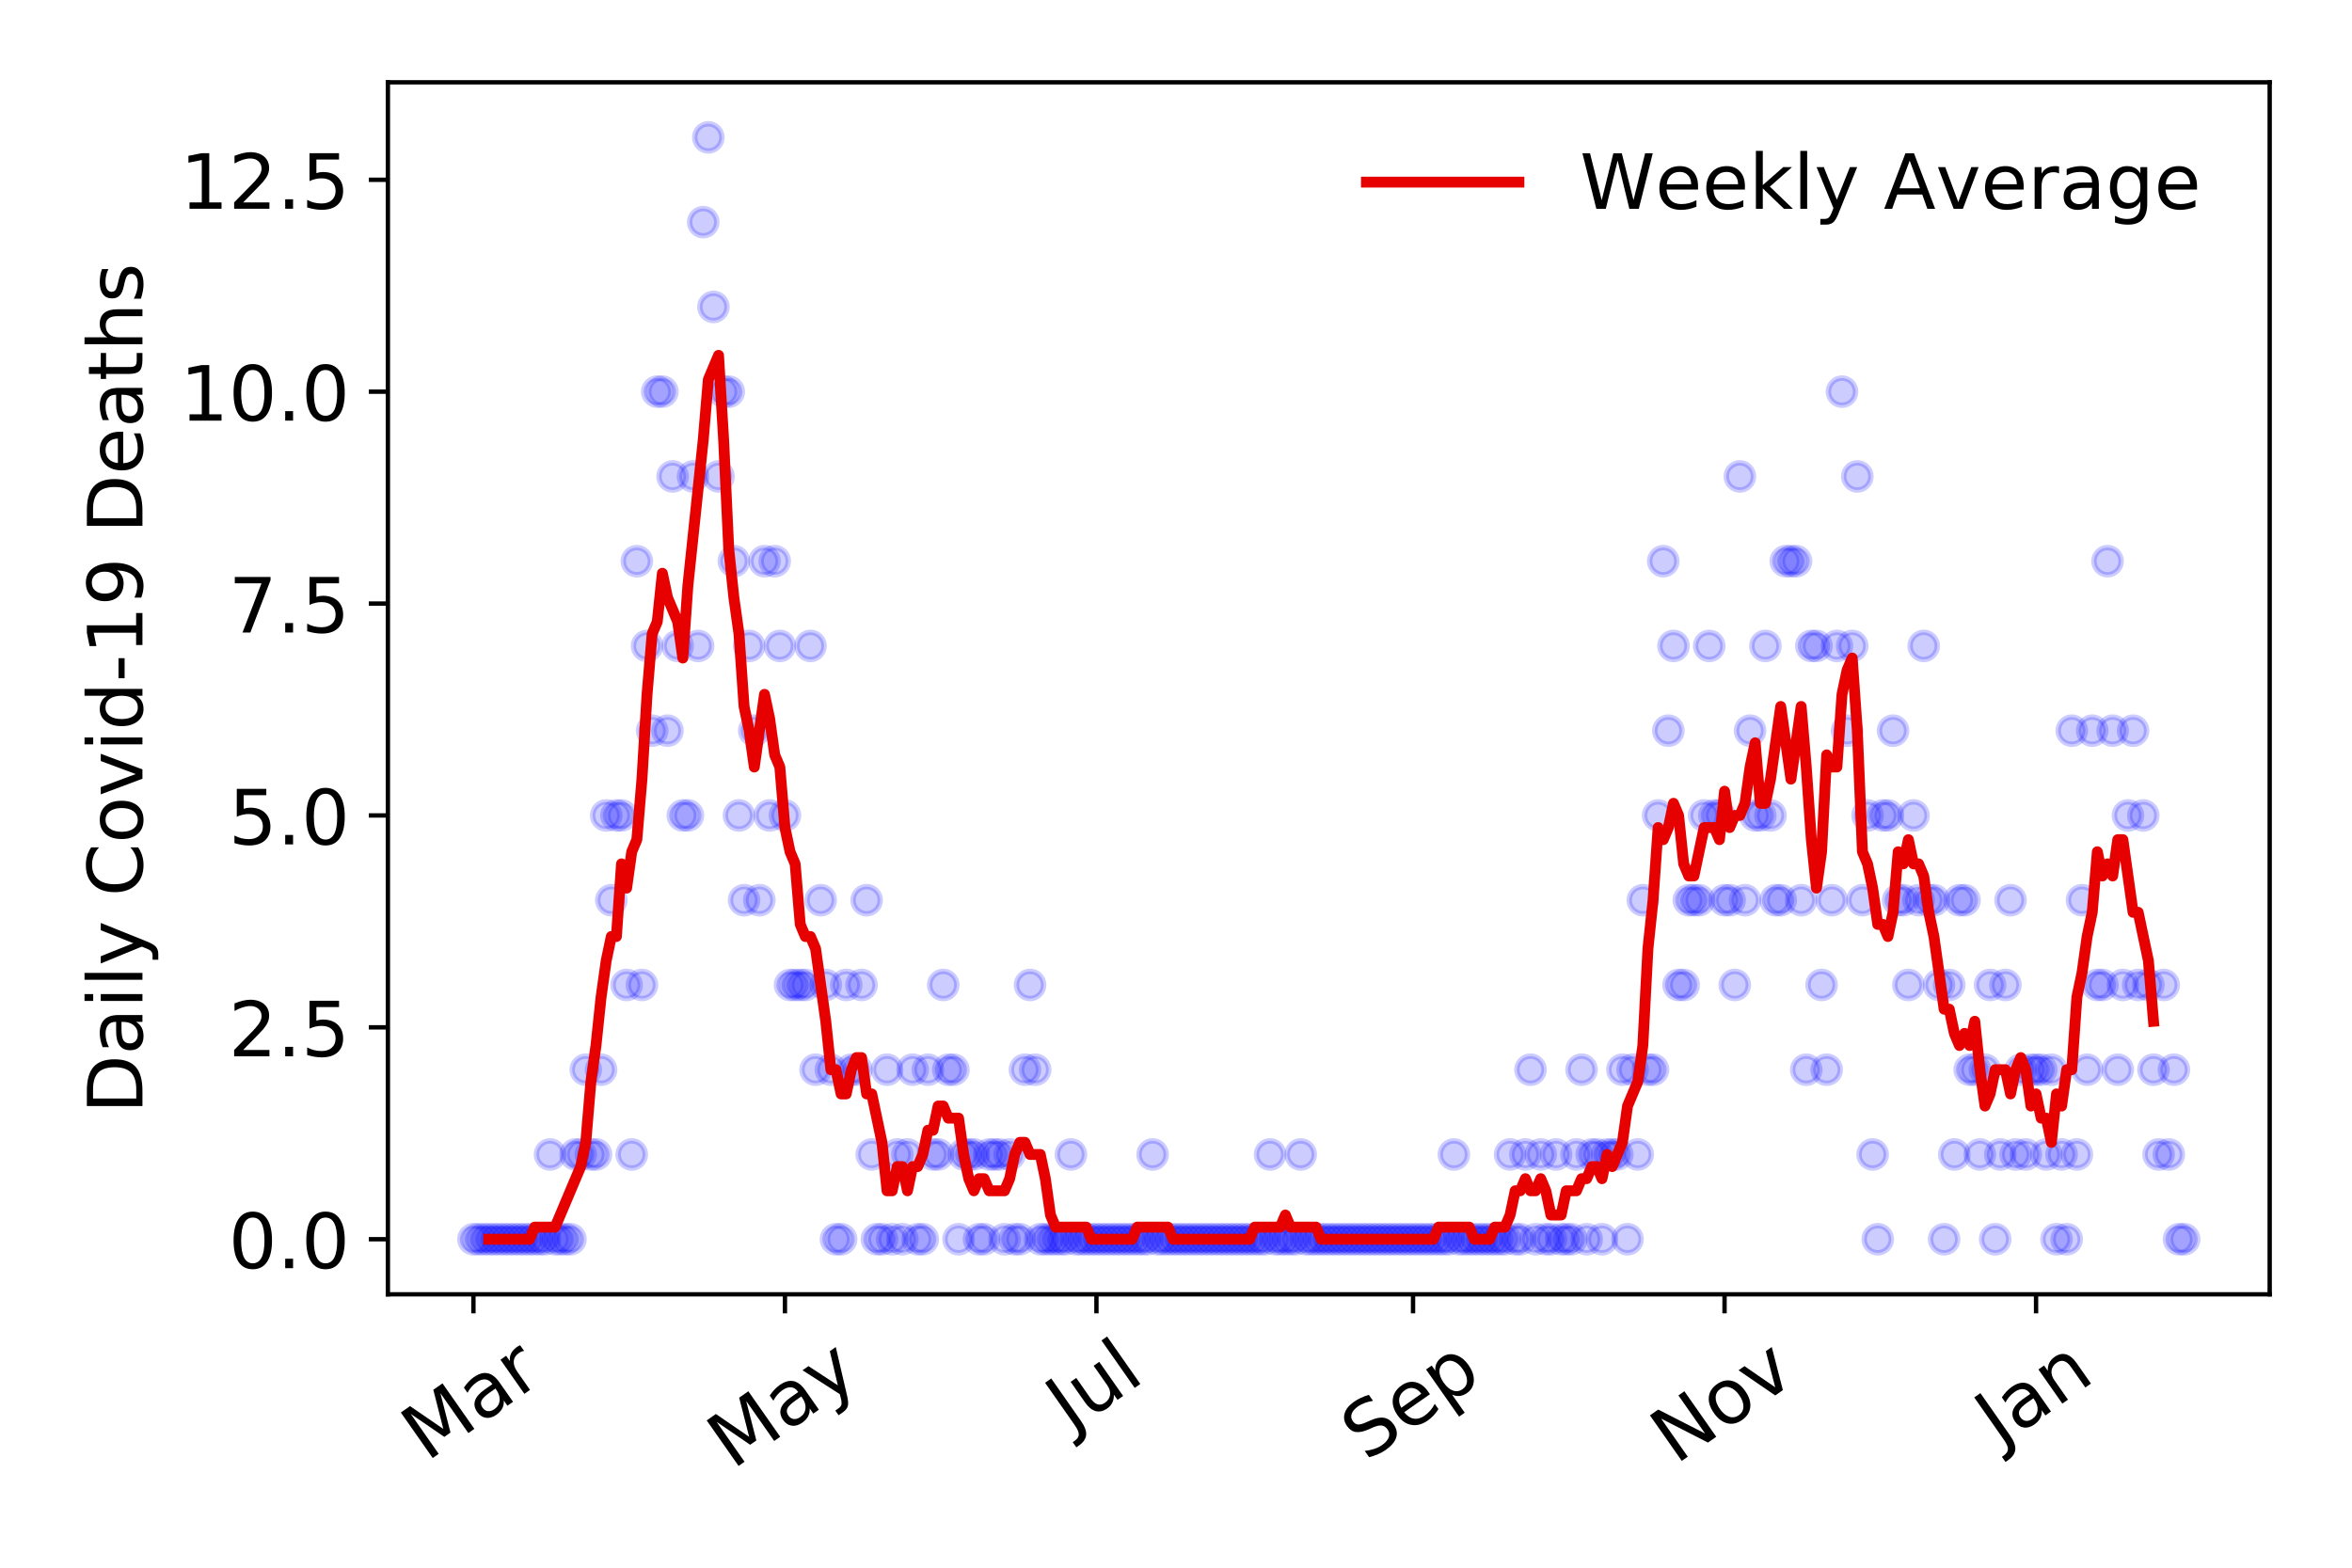 <?xml version="1.0" encoding="utf-8" standalone="no"?>
<!DOCTYPE svg PUBLIC "-//W3C//DTD SVG 1.1//EN"
  "http://www.w3.org/Graphics/SVG/1.1/DTD/svg11.dtd">
<!-- Created with matplotlib (https://matplotlib.org/) -->
<svg height="288pt" version="1.1" viewBox="0 0 432 288" width="432pt" xmlns="http://www.w3.org/2000/svg" xmlns:xlink="http://www.w3.org/1999/xlink">
 <defs>
  <style type="text/css">
*{stroke-linecap:butt;stroke-linejoin:round;}
  </style>
 </defs>
 <g id="figure_1">
  <g id="patch_1">
   <path d="M 0 288 
L 432 288 
L 432 0 
L 0 0 
z
" style="fill:#ffffff;"/>
  </g>
  <g id="axes_1">
   <g id="patch_2">
    <path d="M 71.245 237.778 
L 416.88 237.778 
L 416.88 15.12 
L 71.245 15.12 
z
" style="fill:#ffffff;"/>
   </g>
   <g id="matplotlib.axis_1">
    <g id="xtick_1">
     <g id="line2d_1">
      <defs>
       <path d="M 0 0 
L 0 3.5 
" id="mb7ac274d03" style="stroke:#000000;stroke-width:0.8;"/>
      </defs>
      <g>
       <use style="stroke:#000000;stroke-width:0.8;" x="86.956" xlink:href="#mb7ac274d03" y="237.778"/>
      </g>
     </g>
     <g id="text_1">
      <!-- Mar -->
      <defs>
       <path d="M 9.812 72.906 
L 24.516 72.906 
L 43.109 23.297 
L 61.812 72.906 
L 76.516 72.906 
L 76.516 0 
L 66.891 0 
L 66.891 64.016 
L 48.094 14.016 
L 38.188 14.016 
L 19.391 64.016 
L 19.391 0 
L 9.812 0 
z
" id="DejaVuSans-77"/>
       <path d="M 34.281 27.484 
Q 23.391 27.484 19.188 25 
Q 14.984 22.516 14.984 16.5 
Q 14.984 11.719 18.141 8.906 
Q 21.297 6.109 26.703 6.109 
Q 34.188 6.109 38.703 11.406 
Q 43.219 16.703 43.219 25.484 
L 43.219 27.484 
z
M 52.203 31.203 
L 52.203 0 
L 43.219 0 
L 43.219 8.297 
Q 40.141 3.328 35.547 0.953 
Q 30.953 -1.422 24.312 -1.422 
Q 15.922 -1.422 10.953 3.297 
Q 6 8.016 6 15.922 
Q 6 25.141 12.172 29.828 
Q 18.359 34.516 30.609 34.516 
L 43.219 34.516 
L 43.219 35.406 
Q 43.219 41.609 39.141 45 
Q 35.062 48.391 27.688 48.391 
Q 23 48.391 18.547 47.266 
Q 14.109 46.141 10.016 43.891 
L 10.016 52.203 
Q 14.938 54.109 19.578 55.047 
Q 24.219 56 28.609 56 
Q 40.484 56 46.344 49.844 
Q 52.203 43.703 52.203 31.203 
z
" id="DejaVuSans-97"/>
       <path d="M 41.109 46.297 
Q 39.594 47.172 37.812 47.578 
Q 36.031 48 33.891 48 
Q 26.266 48 22.188 43.047 
Q 18.109 38.094 18.109 28.812 
L 18.109 0 
L 9.078 0 
L 9.078 54.688 
L 18.109 54.688 
L 18.109 46.188 
Q 20.953 51.172 25.484 53.578 
Q 30.031 56 36.531 56 
Q 37.453 56 38.578 55.875 
Q 39.703 55.766 41.062 55.516 
z
" id="DejaVuSans-114"/>
      </defs>
      <g transform="translate(78.353 268.643)rotate(-35)scale(0.14 -0.14)">
       <use xlink:href="#DejaVuSans-77"/>
       <use x="86.279" xlink:href="#DejaVuSans-97"/>
       <use x="147.559" xlink:href="#DejaVuSans-114"/>
      </g>
     </g>
    </g>
    <g id="xtick_2">
     <g id="line2d_2">
      <g>
       <use style="stroke:#000000;stroke-width:0.8;" x="144.171" xlink:href="#mb7ac274d03" y="237.778"/>
      </g>
     </g>
     <g id="text_2">
      <!-- May -->
      <defs>
       <path d="M 32.172 -5.078 
Q 28.375 -14.844 24.75 -17.812 
Q 21.141 -20.797 15.094 -20.797 
L 7.906 -20.797 
L 7.906 -13.281 
L 13.188 -13.281 
Q 16.891 -13.281 18.938 -11.516 
Q 21 -9.766 23.484 -3.219 
L 25.094 0.875 
L 2.984 54.688 
L 12.5 54.688 
L 29.594 11.922 
L 46.688 54.688 
L 56.203 54.688 
z
" id="DejaVuSans-121"/>
      </defs>
      <g transform="translate(134.531 270.094)rotate(-35)scale(0.14 -0.14)">
       <use xlink:href="#DejaVuSans-77"/>
       <use x="86.279" xlink:href="#DejaVuSans-97"/>
       <use x="147.559" xlink:href="#DejaVuSans-121"/>
      </g>
     </g>
    </g>
    <g id="xtick_3">
     <g id="line2d_3">
      <g>
       <use style="stroke:#000000;stroke-width:0.8;" x="201.386" xlink:href="#mb7ac274d03" y="237.778"/>
      </g>
     </g>
     <g id="text_3">
      <!-- Jul -->
      <defs>
       <path d="M 9.812 72.906 
L 19.672 72.906 
L 19.672 5.078 
Q 19.672 -8.109 14.672 -14.062 
Q 9.672 -20.016 -1.422 -20.016 
L -5.172 -20.016 
L -5.172 -11.719 
L -2.094 -11.719 
Q 4.438 -11.719 7.125 -8.047 
Q 9.812 -4.391 9.812 5.078 
z
" id="DejaVuSans-74"/>
       <path d="M 8.5 21.578 
L 8.5 54.688 
L 17.484 54.688 
L 17.484 21.922 
Q 17.484 14.156 20.5 10.266 
Q 23.531 6.391 29.594 6.391 
Q 36.859 6.391 41.078 11.031 
Q 45.312 15.672 45.312 23.688 
L 45.312 54.688 
L 54.297 54.688 
L 54.297 0 
L 45.312 0 
L 45.312 8.406 
Q 42.047 3.422 37.719 1 
Q 33.406 -1.422 27.688 -1.422 
Q 18.266 -1.422 13.375 4.438 
Q 8.5 10.297 8.5 21.578 
z
M 31.109 56 
z
" id="DejaVuSans-117"/>
       <path d="M 9.422 75.984 
L 18.406 75.984 
L 18.406 0 
L 9.422 0 
z
" id="DejaVuSans-108"/>
      </defs>
      <g transform="translate(196.683 263.181)rotate(-35)scale(0.14 -0.14)">
       <use xlink:href="#DejaVuSans-74"/>
       <use x="29.492" xlink:href="#DejaVuSans-117"/>
       <use x="92.871" xlink:href="#DejaVuSans-108"/>
      </g>
     </g>
    </g>
    <g id="xtick_4">
     <g id="line2d_4">
      <g>
       <use style="stroke:#000000;stroke-width:0.8;" x="259.539" xlink:href="#mb7ac274d03" y="237.778"/>
      </g>
     </g>
     <g id="text_4">
      <!-- Sep -->
      <defs>
       <path d="M 53.516 70.516 
L 53.516 60.891 
Q 47.906 63.578 42.922 64.891 
Q 37.938 66.219 33.297 66.219 
Q 25.25 66.219 20.875 63.094 
Q 16.5 59.969 16.5 54.203 
Q 16.5 49.359 19.406 46.891 
Q 22.312 44.438 30.422 42.922 
L 36.375 41.703 
Q 47.406 39.594 52.656 34.297 
Q 57.906 29 57.906 20.125 
Q 57.906 9.516 50.797 4.047 
Q 43.703 -1.422 29.984 -1.422 
Q 24.812 -1.422 18.969 -0.25 
Q 13.141 0.922 6.891 3.219 
L 6.891 13.375 
Q 12.891 10.016 18.656 8.297 
Q 24.422 6.594 29.984 6.594 
Q 38.422 6.594 43.016 9.906 
Q 47.609 13.234 47.609 19.391 
Q 47.609 24.75 44.312 27.781 
Q 41.016 30.812 33.5 32.328 
L 27.484 33.5 
Q 16.453 35.688 11.516 40.375 
Q 6.594 45.062 6.594 53.422 
Q 6.594 63.094 13.406 68.656 
Q 20.219 74.219 32.172 74.219 
Q 37.312 74.219 42.625 73.281 
Q 47.953 72.359 53.516 70.516 
z
" id="DejaVuSans-83"/>
       <path d="M 56.203 29.594 
L 56.203 25.203 
L 14.891 25.203 
Q 15.484 15.922 20.484 11.062 
Q 25.484 6.203 34.422 6.203 
Q 39.594 6.203 44.453 7.469 
Q 49.312 8.734 54.109 11.281 
L 54.109 2.781 
Q 49.266 0.734 44.188 -0.344 
Q 39.109 -1.422 33.891 -1.422 
Q 20.797 -1.422 13.156 6.188 
Q 5.516 13.812 5.516 26.812 
Q 5.516 40.234 12.766 48.109 
Q 20.016 56 32.328 56 
Q 43.359 56 49.781 48.891 
Q 56.203 41.797 56.203 29.594 
z
M 47.219 32.234 
Q 47.125 39.594 43.094 43.984 
Q 39.062 48.391 32.422 48.391 
Q 24.906 48.391 20.391 44.141 
Q 15.875 39.891 15.188 32.172 
z
" id="DejaVuSans-101"/>
       <path d="M 18.109 8.203 
L 18.109 -20.797 
L 9.078 -20.797 
L 9.078 54.688 
L 18.109 54.688 
L 18.109 46.391 
Q 20.953 51.266 25.266 53.625 
Q 29.594 56 35.594 56 
Q 45.562 56 51.781 48.094 
Q 58.016 40.188 58.016 27.297 
Q 58.016 14.406 51.781 6.484 
Q 45.562 -1.422 35.594 -1.422 
Q 29.594 -1.422 25.266 0.953 
Q 20.953 3.328 18.109 8.203 
z
M 48.688 27.297 
Q 48.688 37.203 44.609 42.844 
Q 40.531 48.484 33.406 48.484 
Q 26.266 48.484 22.188 42.844 
Q 18.109 37.203 18.109 27.297 
Q 18.109 17.391 22.188 11.75 
Q 26.266 6.109 33.406 6.109 
Q 40.531 6.109 44.609 11.75 
Q 48.688 17.391 48.688 27.297 
z
" id="DejaVuSans-112"/>
      </defs>
      <g transform="translate(250.946 268.629)rotate(-35)scale(0.14 -0.14)">
       <use xlink:href="#DejaVuSans-83"/>
       <use x="63.477" xlink:href="#DejaVuSans-101"/>
       <use x="125" xlink:href="#DejaVuSans-112"/>
      </g>
     </g>
    </g>
    <g id="xtick_5">
     <g id="line2d_5">
      <g>
       <use style="stroke:#000000;stroke-width:0.8;" x="316.754" xlink:href="#mb7ac274d03" y="237.778"/>
      </g>
     </g>
     <g id="text_5">
      <!-- Nov -->
      <defs>
       <path d="M 9.812 72.906 
L 23.094 72.906 
L 55.422 11.922 
L 55.422 72.906 
L 64.984 72.906 
L 64.984 0 
L 51.703 0 
L 19.391 60.984 
L 19.391 0 
L 9.812 0 
z
" id="DejaVuSans-78"/>
       <path d="M 30.609 48.391 
Q 23.391 48.391 19.188 42.75 
Q 14.984 37.109 14.984 27.297 
Q 14.984 17.484 19.156 11.844 
Q 23.344 6.203 30.609 6.203 
Q 37.797 6.203 41.984 11.859 
Q 46.188 17.531 46.188 27.297 
Q 46.188 37.016 41.984 42.703 
Q 37.797 48.391 30.609 48.391 
z
M 30.609 56 
Q 42.328 56 49.016 48.375 
Q 55.719 40.766 55.719 27.297 
Q 55.719 13.875 49.016 6.219 
Q 42.328 -1.422 30.609 -1.422 
Q 18.844 -1.422 12.172 6.219 
Q 5.516 13.875 5.516 27.297 
Q 5.516 40.766 12.172 48.375 
Q 18.844 56 30.609 56 
z
" id="DejaVuSans-111"/>
       <path d="M 2.984 54.688 
L 12.5 54.688 
L 29.594 8.797 
L 46.688 54.688 
L 56.203 54.688 
L 35.688 0 
L 23.484 0 
z
" id="DejaVuSans-118"/>
      </defs>
      <g transform="translate(307.777 269.166)rotate(-35)scale(0.14 -0.14)">
       <use xlink:href="#DejaVuSans-78"/>
       <use x="74.805" xlink:href="#DejaVuSans-111"/>
       <use x="135.986" xlink:href="#DejaVuSans-118"/>
      </g>
     </g>
    </g>
    <g id="xtick_6">
     <g id="line2d_6">
      <g>
       <use style="stroke:#000000;stroke-width:0.8;" x="373.969" xlink:href="#mb7ac274d03" y="237.778"/>
      </g>
     </g>
     <g id="text_6">
      <!-- Jan -->
      <defs>
       <path d="M 54.891 33.016 
L 54.891 0 
L 45.906 0 
L 45.906 32.719 
Q 45.906 40.484 42.875 44.328 
Q 39.844 48.188 33.797 48.188 
Q 26.516 48.188 22.312 43.547 
Q 18.109 38.922 18.109 30.906 
L 18.109 0 
L 9.078 0 
L 9.078 54.688 
L 18.109 54.688 
L 18.109 46.188 
Q 21.344 51.125 25.703 53.562 
Q 30.078 56 35.797 56 
Q 45.219 56 50.047 50.172 
Q 54.891 44.344 54.891 33.016 
z
" id="DejaVuSans-110"/>
      </defs>
      <g transform="translate(367.345 265.871)rotate(-35)scale(0.14 -0.14)">
       <use xlink:href="#DejaVuSans-74"/>
       <use x="29.492" xlink:href="#DejaVuSans-97"/>
       <use x="90.771" xlink:href="#DejaVuSans-110"/>
      </g>
     </g>
    </g>
   </g>
   <g id="matplotlib.axis_2">
    <g id="ytick_1">
     <g id="line2d_7">
      <defs>
       <path d="M 0 0 
L -3.5 0 
" id="mbfe704c568" style="stroke:#000000;stroke-width:0.8;"/>
      </defs>
      <g>
       <use style="stroke:#000000;stroke-width:0.8;" x="71.245" xlink:href="#mbfe704c568" y="227.657"/>
      </g>
     </g>
     <g id="text_7">
      <!-- 0.0 -->
      <defs>
       <path d="M 31.781 66.406 
Q 24.172 66.406 20.328 58.906 
Q 16.5 51.422 16.5 36.375 
Q 16.5 21.391 20.328 13.891 
Q 24.172 6.391 31.781 6.391 
Q 39.453 6.391 43.281 13.891 
Q 47.125 21.391 47.125 36.375 
Q 47.125 51.422 43.281 58.906 
Q 39.453 66.406 31.781 66.406 
z
M 31.781 74.219 
Q 44.047 74.219 50.516 64.516 
Q 56.984 54.828 56.984 36.375 
Q 56.984 17.969 50.516 8.266 
Q 44.047 -1.422 31.781 -1.422 
Q 19.531 -1.422 13.062 8.266 
Q 6.594 17.969 6.594 36.375 
Q 6.594 54.828 13.062 64.516 
Q 19.531 74.219 31.781 74.219 
z
" id="DejaVuSans-48"/>
       <path d="M 10.688 12.406 
L 21 12.406 
L 21 0 
L 10.688 0 
z
" id="DejaVuSans-46"/>
      </defs>
      <g transform="translate(41.981 232.976)scale(0.14 -0.14)">
       <use xlink:href="#DejaVuSans-48"/>
       <use x="63.623" xlink:href="#DejaVuSans-46"/>
       <use x="95.41" xlink:href="#DejaVuSans-48"/>
      </g>
     </g>
    </g>
    <g id="ytick_2">
     <g id="line2d_8">
      <g>
       <use style="stroke:#000000;stroke-width:0.8;" x="71.245" xlink:href="#mbfe704c568" y="188.731"/>
      </g>
     </g>
     <g id="text_8">
      <!-- 2.5 -->
      <defs>
       <path d="M 19.188 8.297 
L 53.609 8.297 
L 53.609 0 
L 7.328 0 
L 7.328 8.297 
Q 12.938 14.109 22.625 23.891 
Q 32.328 33.688 34.812 36.531 
Q 39.547 41.844 41.422 45.531 
Q 43.312 49.219 43.312 52.781 
Q 43.312 58.594 39.234 62.25 
Q 35.156 65.922 28.609 65.922 
Q 23.969 65.922 18.812 64.312 
Q 13.672 62.703 7.812 59.422 
L 7.812 69.391 
Q 13.766 71.781 18.938 73 
Q 24.125 74.219 28.422 74.219 
Q 39.75 74.219 46.484 68.547 
Q 53.219 62.891 53.219 53.422 
Q 53.219 48.922 51.531 44.891 
Q 49.859 40.875 45.406 35.406 
Q 44.188 33.984 37.641 27.219 
Q 31.109 20.453 19.188 8.297 
z
" id="DejaVuSans-50"/>
       <path d="M 10.797 72.906 
L 49.516 72.906 
L 49.516 64.594 
L 19.828 64.594 
L 19.828 46.734 
Q 21.969 47.469 24.109 47.828 
Q 26.266 48.188 28.422 48.188 
Q 40.625 48.188 47.75 41.5 
Q 54.891 34.812 54.891 23.391 
Q 54.891 11.625 47.562 5.094 
Q 40.234 -1.422 26.906 -1.422 
Q 22.312 -1.422 17.547 -0.641 
Q 12.797 0.141 7.719 1.703 
L 7.719 11.625 
Q 12.109 9.234 16.797 8.062 
Q 21.484 6.891 26.703 6.891 
Q 35.156 6.891 40.078 11.328 
Q 45.016 15.766 45.016 23.391 
Q 45.016 31 40.078 35.438 
Q 35.156 39.891 26.703 39.891 
Q 22.75 39.891 18.812 39.016 
Q 14.891 38.141 10.797 36.281 
z
" id="DejaVuSans-53"/>
      </defs>
      <g transform="translate(41.981 194.05)scale(0.14 -0.14)">
       <use xlink:href="#DejaVuSans-50"/>
       <use x="63.623" xlink:href="#DejaVuSans-46"/>
       <use x="95.41" xlink:href="#DejaVuSans-53"/>
      </g>
     </g>
    </g>
    <g id="ytick_3">
     <g id="line2d_9">
      <g>
       <use style="stroke:#000000;stroke-width:0.8;" x="71.245" xlink:href="#mbfe704c568" y="149.805"/>
      </g>
     </g>
     <g id="text_9">
      <!-- 5.0 -->
      <g transform="translate(41.981 155.124)scale(0.14 -0.14)">
       <use xlink:href="#DejaVuSans-53"/>
       <use x="63.623" xlink:href="#DejaVuSans-46"/>
       <use x="95.41" xlink:href="#DejaVuSans-48"/>
      </g>
     </g>
    </g>
    <g id="ytick_4">
     <g id="line2d_10">
      <g>
       <use style="stroke:#000000;stroke-width:0.8;" x="71.245" xlink:href="#mbfe704c568" y="110.879"/>
      </g>
     </g>
     <g id="text_10">
      <!-- 7.5 -->
      <defs>
       <path d="M 8.203 72.906 
L 55.078 72.906 
L 55.078 68.703 
L 28.609 0 
L 18.312 0 
L 43.219 64.594 
L 8.203 64.594 
z
" id="DejaVuSans-55"/>
      </defs>
      <g transform="translate(41.981 116.197)scale(0.14 -0.14)">
       <use xlink:href="#DejaVuSans-55"/>
       <use x="63.623" xlink:href="#DejaVuSans-46"/>
       <use x="95.41" xlink:href="#DejaVuSans-53"/>
      </g>
     </g>
    </g>
    <g id="ytick_5">
     <g id="line2d_11">
      <g>
       <use style="stroke:#000000;stroke-width:0.8;" x="71.245" xlink:href="#mbfe704c568" y="71.952"/>
      </g>
     </g>
     <g id="text_11">
      <!-- 10.0 -->
      <defs>
       <path d="M 12.406 8.297 
L 28.516 8.297 
L 28.516 63.922 
L 10.984 60.406 
L 10.984 69.391 
L 28.422 72.906 
L 38.281 72.906 
L 38.281 8.297 
L 54.391 8.297 
L 54.391 0 
L 12.406 0 
z
" id="DejaVuSans-49"/>
      </defs>
      <g transform="translate(33.073 77.271)scale(0.14 -0.14)">
       <use xlink:href="#DejaVuSans-49"/>
       <use x="63.623" xlink:href="#DejaVuSans-48"/>
       <use x="127.246" xlink:href="#DejaVuSans-46"/>
       <use x="159.033" xlink:href="#DejaVuSans-48"/>
      </g>
     </g>
    </g>
    <g id="ytick_6">
     <g id="line2d_12">
      <g>
       <use style="stroke:#000000;stroke-width:0.8;" x="71.245" xlink:href="#mbfe704c568" y="33.026"/>
      </g>
     </g>
     <g id="text_12">
      <!-- 12.5 -->
      <g transform="translate(33.073 38.345)scale(0.14 -0.14)">
       <use xlink:href="#DejaVuSans-49"/>
       <use x="63.623" xlink:href="#DejaVuSans-50"/>
       <use x="127.246" xlink:href="#DejaVuSans-46"/>
       <use x="159.033" xlink:href="#DejaVuSans-53"/>
      </g>
     </g>
    </g>
    <g id="text_13">
     <!-- Daily Covid-19 Deaths -->
     <defs>
      <path d="M 19.672 64.797 
L 19.672 8.109 
L 31.594 8.109 
Q 46.688 8.109 53.688 14.938 
Q 60.688 21.781 60.688 36.531 
Q 60.688 51.172 53.688 57.984 
Q 46.688 64.797 31.594 64.797 
z
M 9.812 72.906 
L 30.078 72.906 
Q 51.266 72.906 61.172 64.094 
Q 71.094 55.281 71.094 36.531 
Q 71.094 17.672 61.125 8.828 
Q 51.172 0 30.078 0 
L 9.812 0 
z
" id="DejaVuSans-68"/>
      <path d="M 9.422 54.688 
L 18.406 54.688 
L 18.406 0 
L 9.422 0 
z
M 9.422 75.984 
L 18.406 75.984 
L 18.406 64.594 
L 9.422 64.594 
z
" id="DejaVuSans-105"/>
      <path id="DejaVuSans-32"/>
      <path d="M 64.406 67.281 
L 64.406 56.891 
Q 59.422 61.531 53.781 63.812 
Q 48.141 66.109 41.797 66.109 
Q 29.297 66.109 22.656 58.469 
Q 16.016 50.828 16.016 36.375 
Q 16.016 21.969 22.656 14.328 
Q 29.297 6.688 41.797 6.688 
Q 48.141 6.688 53.781 8.984 
Q 59.422 11.281 64.406 15.922 
L 64.406 5.609 
Q 59.234 2.094 53.438 0.328 
Q 47.656 -1.422 41.219 -1.422 
Q 24.656 -1.422 15.125 8.703 
Q 5.609 18.844 5.609 36.375 
Q 5.609 53.953 15.125 64.078 
Q 24.656 74.219 41.219 74.219 
Q 47.75 74.219 53.531 72.484 
Q 59.328 70.75 64.406 67.281 
z
" id="DejaVuSans-67"/>
      <path d="M 45.406 46.391 
L 45.406 75.984 
L 54.391 75.984 
L 54.391 0 
L 45.406 0 
L 45.406 8.203 
Q 42.578 3.328 38.25 0.953 
Q 33.938 -1.422 27.875 -1.422 
Q 17.969 -1.422 11.734 6.484 
Q 5.516 14.406 5.516 27.297 
Q 5.516 40.188 11.734 48.094 
Q 17.969 56 27.875 56 
Q 33.938 56 38.25 53.625 
Q 42.578 51.266 45.406 46.391 
z
M 14.797 27.297 
Q 14.797 17.391 18.875 11.75 
Q 22.953 6.109 30.078 6.109 
Q 37.203 6.109 41.297 11.75 
Q 45.406 17.391 45.406 27.297 
Q 45.406 37.203 41.297 42.844 
Q 37.203 48.484 30.078 48.484 
Q 22.953 48.484 18.875 42.844 
Q 14.797 37.203 14.797 27.297 
z
" id="DejaVuSans-100"/>
      <path d="M 4.891 31.391 
L 31.203 31.391 
L 31.203 23.391 
L 4.891 23.391 
z
" id="DejaVuSans-45"/>
      <path d="M 10.984 1.516 
L 10.984 10.5 
Q 14.703 8.734 18.5 7.812 
Q 22.312 6.891 25.984 6.891 
Q 35.75 6.891 40.891 13.453 
Q 46.047 20.016 46.781 33.406 
Q 43.953 29.203 39.594 26.953 
Q 35.25 24.703 29.984 24.703 
Q 19.047 24.703 12.672 31.312 
Q 6.297 37.938 6.297 49.422 
Q 6.297 60.641 12.938 67.422 
Q 19.578 74.219 30.609 74.219 
Q 43.266 74.219 49.922 64.516 
Q 56.594 54.828 56.594 36.375 
Q 56.594 19.141 48.406 8.859 
Q 40.234 -1.422 26.422 -1.422 
Q 22.703 -1.422 18.891 -0.688 
Q 15.094 0.047 10.984 1.516 
z
M 30.609 32.422 
Q 37.25 32.422 41.125 36.953 
Q 45.016 41.5 45.016 49.422 
Q 45.016 57.281 41.125 61.844 
Q 37.25 66.406 30.609 66.406 
Q 23.969 66.406 20.094 61.844 
Q 16.219 57.281 16.219 49.422 
Q 16.219 41.5 20.094 36.953 
Q 23.969 32.422 30.609 32.422 
z
" id="DejaVuSans-57"/>
      <path d="M 18.312 70.219 
L 18.312 54.688 
L 36.812 54.688 
L 36.812 47.703 
L 18.312 47.703 
L 18.312 18.016 
Q 18.312 11.328 20.141 9.422 
Q 21.969 7.516 27.594 7.516 
L 36.812 7.516 
L 36.812 0 
L 27.594 0 
Q 17.188 0 13.234 3.875 
Q 9.281 7.766 9.281 18.016 
L 9.281 47.703 
L 2.688 47.703 
L 2.688 54.688 
L 9.281 54.688 
L 9.281 70.219 
z
" id="DejaVuSans-116"/>
      <path d="M 54.891 33.016 
L 54.891 0 
L 45.906 0 
L 45.906 32.719 
Q 45.906 40.484 42.875 44.328 
Q 39.844 48.188 33.797 48.188 
Q 26.516 48.188 22.312 43.547 
Q 18.109 38.922 18.109 30.906 
L 18.109 0 
L 9.078 0 
L 9.078 75.984 
L 18.109 75.984 
L 18.109 46.188 
Q 21.344 51.125 25.703 53.562 
Q 30.078 56 35.797 56 
Q 45.219 56 50.047 50.172 
Q 54.891 44.344 54.891 33.016 
z
" id="DejaVuSans-104"/>
      <path d="M 44.281 53.078 
L 44.281 44.578 
Q 40.484 46.531 36.375 47.5 
Q 32.281 48.484 27.875 48.484 
Q 21.188 48.484 17.844 46.438 
Q 14.5 44.391 14.5 40.281 
Q 14.5 37.156 16.891 35.375 
Q 19.281 33.594 26.516 31.984 
L 29.594 31.297 
Q 39.156 29.25 43.188 25.516 
Q 47.219 21.781 47.219 15.094 
Q 47.219 7.469 41.188 3.016 
Q 35.156 -1.422 24.609 -1.422 
Q 20.219 -1.422 15.453 -0.562 
Q 10.688 0.297 5.422 2 
L 5.422 11.281 
Q 10.406 8.688 15.234 7.391 
Q 20.062 6.109 24.812 6.109 
Q 31.156 6.109 34.562 8.281 
Q 37.984 10.453 37.984 14.406 
Q 37.984 18.062 35.516 20.016 
Q 33.062 21.969 24.703 23.781 
L 21.578 24.516 
Q 13.234 26.266 9.516 29.906 
Q 5.812 33.547 5.812 39.891 
Q 5.812 47.609 11.281 51.797 
Q 16.75 56 26.812 56 
Q 31.781 56 36.172 55.266 
Q 40.578 54.547 44.281 53.078 
z
" id="DejaVuSans-115"/>
     </defs>
     <g transform="translate(26.162 204.56)rotate(-90)scale(0.14 -0.14)">
      <use xlink:href="#DejaVuSans-68"/>
      <use x="77.002" xlink:href="#DejaVuSans-97"/>
      <use x="138.281" xlink:href="#DejaVuSans-105"/>
      <use x="166.064" xlink:href="#DejaVuSans-108"/>
      <use x="193.848" xlink:href="#DejaVuSans-121"/>
      <use x="253.027" xlink:href="#DejaVuSans-32"/>
      <use x="284.814" xlink:href="#DejaVuSans-67"/>
      <use x="354.639" xlink:href="#DejaVuSans-111"/>
      <use x="415.82" xlink:href="#DejaVuSans-118"/>
      <use x="475" xlink:href="#DejaVuSans-105"/>
      <use x="502.783" xlink:href="#DejaVuSans-100"/>
      <use x="566.26" xlink:href="#DejaVuSans-45"/>
      <use x="602.344" xlink:href="#DejaVuSans-49"/>
      <use x="665.967" xlink:href="#DejaVuSans-57"/>
      <use x="729.59" xlink:href="#DejaVuSans-32"/>
      <use x="761.377" xlink:href="#DejaVuSans-68"/>
      <use x="838.379" xlink:href="#DejaVuSans-101"/>
      <use x="899.902" xlink:href="#DejaVuSans-97"/>
      <use x="961.182" xlink:href="#DejaVuSans-116"/>
      <use x="1000.391" xlink:href="#DejaVuSans-104"/>
      <use x="1063.77" xlink:href="#DejaVuSans-115"/>
     </g>
    </g>
   </g>
   <g id="line2d_13">
    <defs>
     <path d="M 0 2.5 
C 0.663 2.5 1.299 2.237 1.768 1.768 
C 2.237 1.299 2.5 0.663 2.5 0 
C 2.5 -0.663 2.237 -1.299 1.768 -1.768 
C 1.299 -2.237 0.663 -2.5 0 -2.5 
C -0.663 -2.5 -1.299 -2.237 -1.768 -1.768 
C -2.237 -1.299 -2.5 -0.663 -2.5 0 
C -2.5 0.663 -2.237 1.299 -1.768 1.768 
C -1.299 2.237 -0.663 2.5 0 2.5 
z
" id="mee2bd18e48" style="stroke:#0000ff;stroke-opacity:0.2;"/>
    </defs>
    <g clip-path="url(#p3861dabccd)">
     <use style="fill:#0000ff;fill-opacity:0.2;stroke:#0000ff;stroke-opacity:0.2;" x="86.956" xlink:href="#mee2bd18e48" y="227.657"/>
     <use style="fill:#0000ff;fill-opacity:0.2;stroke:#0000ff;stroke-opacity:0.2;" x="87.894" xlink:href="#mee2bd18e48" y="227.657"/>
     <use style="fill:#0000ff;fill-opacity:0.2;stroke:#0000ff;stroke-opacity:0.2;" x="88.832" xlink:href="#mee2bd18e48" y="227.657"/>
     <use style="fill:#0000ff;fill-opacity:0.2;stroke:#0000ff;stroke-opacity:0.2;" x="89.77" xlink:href="#mee2bd18e48" y="227.657"/>
     <use style="fill:#0000ff;fill-opacity:0.2;stroke:#0000ff;stroke-opacity:0.2;" x="90.707" xlink:href="#mee2bd18e48" y="227.657"/>
     <use style="fill:#0000ff;fill-opacity:0.2;stroke:#0000ff;stroke-opacity:0.2;" x="91.645" xlink:href="#mee2bd18e48" y="227.657"/>
     <use style="fill:#0000ff;fill-opacity:0.2;stroke:#0000ff;stroke-opacity:0.2;" x="92.583" xlink:href="#mee2bd18e48" y="227.657"/>
     <use style="fill:#0000ff;fill-opacity:0.2;stroke:#0000ff;stroke-opacity:0.2;" x="93.521" xlink:href="#mee2bd18e48" y="227.657"/>
     <use style="fill:#0000ff;fill-opacity:0.2;stroke:#0000ff;stroke-opacity:0.2;" x="94.459" xlink:href="#mee2bd18e48" y="227.657"/>
     <use style="fill:#0000ff;fill-opacity:0.2;stroke:#0000ff;stroke-opacity:0.2;" x="95.397" xlink:href="#mee2bd18e48" y="227.657"/>
     <use style="fill:#0000ff;fill-opacity:0.2;stroke:#0000ff;stroke-opacity:0.2;" x="96.335" xlink:href="#mee2bd18e48" y="227.657"/>
     <use style="fill:#0000ff;fill-opacity:0.2;stroke:#0000ff;stroke-opacity:0.2;" x="97.273" xlink:href="#mee2bd18e48" y="227.657"/>
     <use style="fill:#0000ff;fill-opacity:0.2;stroke:#0000ff;stroke-opacity:0.2;" x="98.211" xlink:href="#mee2bd18e48" y="227.657"/>
     <use style="fill:#0000ff;fill-opacity:0.2;stroke:#0000ff;stroke-opacity:0.2;" x="99.149" xlink:href="#mee2bd18e48" y="227.657"/>
     <use style="fill:#0000ff;fill-opacity:0.2;stroke:#0000ff;stroke-opacity:0.2;" x="100.087" xlink:href="#mee2bd18e48" y="227.657"/>
     <use style="fill:#0000ff;fill-opacity:0.2;stroke:#0000ff;stroke-opacity:0.2;" x="101.025" xlink:href="#mee2bd18e48" y="212.087"/>
     <use style="fill:#0000ff;fill-opacity:0.2;stroke:#0000ff;stroke-opacity:0.2;" x="101.963" xlink:href="#mee2bd18e48" y="227.657"/>
     <use style="fill:#0000ff;fill-opacity:0.2;stroke:#0000ff;stroke-opacity:0.2;" x="102.901" xlink:href="#mee2bd18e48" y="227.657"/>
     <use style="fill:#0000ff;fill-opacity:0.2;stroke:#0000ff;stroke-opacity:0.2;" x="103.839" xlink:href="#mee2bd18e48" y="227.657"/>
     <use style="fill:#0000ff;fill-opacity:0.2;stroke:#0000ff;stroke-opacity:0.2;" x="104.777" xlink:href="#mee2bd18e48" y="227.657"/>
     <use style="fill:#0000ff;fill-opacity:0.2;stroke:#0000ff;stroke-opacity:0.2;" x="105.715" xlink:href="#mee2bd18e48" y="212.087"/>
     <use style="fill:#0000ff;fill-opacity:0.2;stroke:#0000ff;stroke-opacity:0.2;" x="106.653" xlink:href="#mee2bd18e48" y="212.087"/>
     <use style="fill:#0000ff;fill-opacity:0.2;stroke:#0000ff;stroke-opacity:0.2;" x="107.591" xlink:href="#mee2bd18e48" y="196.516"/>
     <use style="fill:#0000ff;fill-opacity:0.2;stroke:#0000ff;stroke-opacity:0.2;" x="108.529" xlink:href="#mee2bd18e48" y="212.087"/>
     <use style="fill:#0000ff;fill-opacity:0.2;stroke:#0000ff;stroke-opacity:0.2;" x="109.467" xlink:href="#mee2bd18e48" y="212.087"/>
     <use style="fill:#0000ff;fill-opacity:0.2;stroke:#0000ff;stroke-opacity:0.2;" x="110.404" xlink:href="#mee2bd18e48" y="196.516"/>
     <use style="fill:#0000ff;fill-opacity:0.2;stroke:#0000ff;stroke-opacity:0.2;" x="111.342" xlink:href="#mee2bd18e48" y="149.805"/>
     <use style="fill:#0000ff;fill-opacity:0.2;stroke:#0000ff;stroke-opacity:0.2;" x="112.28" xlink:href="#mee2bd18e48" y="165.375"/>
     <use style="fill:#0000ff;fill-opacity:0.2;stroke:#0000ff;stroke-opacity:0.2;" x="113.218" xlink:href="#mee2bd18e48" y="149.805"/>
     <use style="fill:#0000ff;fill-opacity:0.2;stroke:#0000ff;stroke-opacity:0.2;" x="114.156" xlink:href="#mee2bd18e48" y="149.805"/>
     <use style="fill:#0000ff;fill-opacity:0.2;stroke:#0000ff;stroke-opacity:0.2;" x="115.094" xlink:href="#mee2bd18e48" y="180.946"/>
     <use style="fill:#0000ff;fill-opacity:0.2;stroke:#0000ff;stroke-opacity:0.2;" x="116.032" xlink:href="#mee2bd18e48" y="212.087"/>
     <use style="fill:#0000ff;fill-opacity:0.2;stroke:#0000ff;stroke-opacity:0.2;" x="116.97" xlink:href="#mee2bd18e48" y="103.093"/>
     <use style="fill:#0000ff;fill-opacity:0.2;stroke:#0000ff;stroke-opacity:0.2;" x="117.908" xlink:href="#mee2bd18e48" y="180.946"/>
     <use style="fill:#0000ff;fill-opacity:0.2;stroke:#0000ff;stroke-opacity:0.2;" x="118.846" xlink:href="#mee2bd18e48" y="118.664"/>
     <use style="fill:#0000ff;fill-opacity:0.2;stroke:#0000ff;stroke-opacity:0.2;" x="119.784" xlink:href="#mee2bd18e48" y="134.234"/>
     <use style="fill:#0000ff;fill-opacity:0.2;stroke:#0000ff;stroke-opacity:0.2;" x="120.722" xlink:href="#mee2bd18e48" y="71.952"/>
     <use style="fill:#0000ff;fill-opacity:0.2;stroke:#0000ff;stroke-opacity:0.2;" x="121.66" xlink:href="#mee2bd18e48" y="71.952"/>
     <use style="fill:#0000ff;fill-opacity:0.2;stroke:#0000ff;stroke-opacity:0.2;" x="122.598" xlink:href="#mee2bd18e48" y="134.234"/>
     <use style="fill:#0000ff;fill-opacity:0.2;stroke:#0000ff;stroke-opacity:0.2;" x="123.536" xlink:href="#mee2bd18e48" y="87.523"/>
     <use style="fill:#0000ff;fill-opacity:0.2;stroke:#0000ff;stroke-opacity:0.2;" x="124.474" xlink:href="#mee2bd18e48" y="118.664"/>
     <use style="fill:#0000ff;fill-opacity:0.2;stroke:#0000ff;stroke-opacity:0.2;" x="125.412" xlink:href="#mee2bd18e48" y="149.805"/>
     <use style="fill:#0000ff;fill-opacity:0.2;stroke:#0000ff;stroke-opacity:0.2;" x="126.35" xlink:href="#mee2bd18e48" y="149.805"/>
     <use style="fill:#0000ff;fill-opacity:0.2;stroke:#0000ff;stroke-opacity:0.2;" x="127.288" xlink:href="#mee2bd18e48" y="87.523"/>
     <use style="fill:#0000ff;fill-opacity:0.2;stroke:#0000ff;stroke-opacity:0.2;" x="128.226" xlink:href="#mee2bd18e48" y="118.664"/>
     <use style="fill:#0000ff;fill-opacity:0.2;stroke:#0000ff;stroke-opacity:0.2;" x="129.163" xlink:href="#mee2bd18e48" y="40.811"/>
     <use style="fill:#0000ff;fill-opacity:0.2;stroke:#0000ff;stroke-opacity:0.2;" x="130.101" xlink:href="#mee2bd18e48" y="25.241"/>
     <use style="fill:#0000ff;fill-opacity:0.2;stroke:#0000ff;stroke-opacity:0.2;" x="131.039" xlink:href="#mee2bd18e48" y="56.382"/>
     <use style="fill:#0000ff;fill-opacity:0.2;stroke:#0000ff;stroke-opacity:0.2;" x="131.977" xlink:href="#mee2bd18e48" y="87.523"/>
     <use style="fill:#0000ff;fill-opacity:0.2;stroke:#0000ff;stroke-opacity:0.2;" x="132.915" xlink:href="#mee2bd18e48" y="71.952"/>
     <use style="fill:#0000ff;fill-opacity:0.2;stroke:#0000ff;stroke-opacity:0.2;" x="133.853" xlink:href="#mee2bd18e48" y="71.952"/>
     <use style="fill:#0000ff;fill-opacity:0.2;stroke:#0000ff;stroke-opacity:0.2;" x="134.791" xlink:href="#mee2bd18e48" y="103.093"/>
     <use style="fill:#0000ff;fill-opacity:0.2;stroke:#0000ff;stroke-opacity:0.2;" x="135.729" xlink:href="#mee2bd18e48" y="149.805"/>
     <use style="fill:#0000ff;fill-opacity:0.2;stroke:#0000ff;stroke-opacity:0.2;" x="136.667" xlink:href="#mee2bd18e48" y="165.375"/>
     <use style="fill:#0000ff;fill-opacity:0.2;stroke:#0000ff;stroke-opacity:0.2;" x="137.605" xlink:href="#mee2bd18e48" y="118.664"/>
     <use style="fill:#0000ff;fill-opacity:0.2;stroke:#0000ff;stroke-opacity:0.2;" x="138.543" xlink:href="#mee2bd18e48" y="134.234"/>
     <use style="fill:#0000ff;fill-opacity:0.2;stroke:#0000ff;stroke-opacity:0.2;" x="139.481" xlink:href="#mee2bd18e48" y="165.375"/>
     <use style="fill:#0000ff;fill-opacity:0.2;stroke:#0000ff;stroke-opacity:0.2;" x="140.419" xlink:href="#mee2bd18e48" y="103.093"/>
     <use style="fill:#0000ff;fill-opacity:0.2;stroke:#0000ff;stroke-opacity:0.2;" x="141.357" xlink:href="#mee2bd18e48" y="149.805"/>
     <use style="fill:#0000ff;fill-opacity:0.2;stroke:#0000ff;stroke-opacity:0.2;" x="142.295" xlink:href="#mee2bd18e48" y="103.093"/>
     <use style="fill:#0000ff;fill-opacity:0.2;stroke:#0000ff;stroke-opacity:0.2;" x="143.233" xlink:href="#mee2bd18e48" y="118.664"/>
     <use style="fill:#0000ff;fill-opacity:0.2;stroke:#0000ff;stroke-opacity:0.2;" x="144.171" xlink:href="#mee2bd18e48" y="149.805"/>
     <use style="fill:#0000ff;fill-opacity:0.2;stroke:#0000ff;stroke-opacity:0.2;" x="145.109" xlink:href="#mee2bd18e48" y="180.946"/>
     <use style="fill:#0000ff;fill-opacity:0.2;stroke:#0000ff;stroke-opacity:0.2;" x="146.047" xlink:href="#mee2bd18e48" y="180.946"/>
     <use style="fill:#0000ff;fill-opacity:0.2;stroke:#0000ff;stroke-opacity:0.2;" x="146.985" xlink:href="#mee2bd18e48" y="180.946"/>
     <use style="fill:#0000ff;fill-opacity:0.2;stroke:#0000ff;stroke-opacity:0.2;" x="147.923" xlink:href="#mee2bd18e48" y="180.946"/>
     <use style="fill:#0000ff;fill-opacity:0.2;stroke:#0000ff;stroke-opacity:0.2;" x="148.86" xlink:href="#mee2bd18e48" y="118.664"/>
     <use style="fill:#0000ff;fill-opacity:0.2;stroke:#0000ff;stroke-opacity:0.2;" x="149.798" xlink:href="#mee2bd18e48" y="196.516"/>
     <use style="fill:#0000ff;fill-opacity:0.2;stroke:#0000ff;stroke-opacity:0.2;" x="150.736" xlink:href="#mee2bd18e48" y="165.375"/>
     <use style="fill:#0000ff;fill-opacity:0.2;stroke:#0000ff;stroke-opacity:0.2;" x="151.674" xlink:href="#mee2bd18e48" y="180.946"/>
     <use style="fill:#0000ff;fill-opacity:0.2;stroke:#0000ff;stroke-opacity:0.2;" x="152.612" xlink:href="#mee2bd18e48" y="196.516"/>
     <use style="fill:#0000ff;fill-opacity:0.2;stroke:#0000ff;stroke-opacity:0.2;" x="153.55" xlink:href="#mee2bd18e48" y="227.657"/>
     <use style="fill:#0000ff;fill-opacity:0.2;stroke:#0000ff;stroke-opacity:0.2;" x="154.488" xlink:href="#mee2bd18e48" y="227.657"/>
     <use style="fill:#0000ff;fill-opacity:0.2;stroke:#0000ff;stroke-opacity:0.2;" x="155.426" xlink:href="#mee2bd18e48" y="180.946"/>
     <use style="fill:#0000ff;fill-opacity:0.2;stroke:#0000ff;stroke-opacity:0.2;" x="156.364" xlink:href="#mee2bd18e48" y="196.516"/>
     <use style="fill:#0000ff;fill-opacity:0.2;stroke:#0000ff;stroke-opacity:0.2;" x="157.302" xlink:href="#mee2bd18e48" y="196.516"/>
     <use style="fill:#0000ff;fill-opacity:0.2;stroke:#0000ff;stroke-opacity:0.2;" x="158.24" xlink:href="#mee2bd18e48" y="180.946"/>
     <use style="fill:#0000ff;fill-opacity:0.2;stroke:#0000ff;stroke-opacity:0.2;" x="159.178" xlink:href="#mee2bd18e48" y="165.375"/>
     <use style="fill:#0000ff;fill-opacity:0.2;stroke:#0000ff;stroke-opacity:0.2;" x="160.116" xlink:href="#mee2bd18e48" y="212.087"/>
     <use style="fill:#0000ff;fill-opacity:0.2;stroke:#0000ff;stroke-opacity:0.2;" x="161.054" xlink:href="#mee2bd18e48" y="227.657"/>
     <use style="fill:#0000ff;fill-opacity:0.2;stroke:#0000ff;stroke-opacity:0.2;" x="161.992" xlink:href="#mee2bd18e48" y="227.657"/>
     <use style="fill:#0000ff;fill-opacity:0.2;stroke:#0000ff;stroke-opacity:0.2;" x="162.93" xlink:href="#mee2bd18e48" y="196.516"/>
     <use style="fill:#0000ff;fill-opacity:0.2;stroke:#0000ff;stroke-opacity:0.2;" x="163.868" xlink:href="#mee2bd18e48" y="227.657"/>
     <use style="fill:#0000ff;fill-opacity:0.2;stroke:#0000ff;stroke-opacity:0.2;" x="164.806" xlink:href="#mee2bd18e48" y="212.087"/>
     <use style="fill:#0000ff;fill-opacity:0.2;stroke:#0000ff;stroke-opacity:0.2;" x="165.744" xlink:href="#mee2bd18e48" y="227.657"/>
     <use style="fill:#0000ff;fill-opacity:0.2;stroke:#0000ff;stroke-opacity:0.2;" x="166.682" xlink:href="#mee2bd18e48" y="212.087"/>
     <use style="fill:#0000ff;fill-opacity:0.2;stroke:#0000ff;stroke-opacity:0.2;" x="167.619" xlink:href="#mee2bd18e48" y="196.516"/>
     <use style="fill:#0000ff;fill-opacity:0.2;stroke:#0000ff;stroke-opacity:0.2;" x="168.557" xlink:href="#mee2bd18e48" y="227.657"/>
     <use style="fill:#0000ff;fill-opacity:0.2;stroke:#0000ff;stroke-opacity:0.2;" x="169.495" xlink:href="#mee2bd18e48" y="227.657"/>
     <use style="fill:#0000ff;fill-opacity:0.2;stroke:#0000ff;stroke-opacity:0.2;" x="170.433" xlink:href="#mee2bd18e48" y="196.516"/>
     <use style="fill:#0000ff;fill-opacity:0.2;stroke:#0000ff;stroke-opacity:0.2;" x="171.371" xlink:href="#mee2bd18e48" y="212.087"/>
     <use style="fill:#0000ff;fill-opacity:0.2;stroke:#0000ff;stroke-opacity:0.2;" x="172.309" xlink:href="#mee2bd18e48" y="212.087"/>
     <use style="fill:#0000ff;fill-opacity:0.2;stroke:#0000ff;stroke-opacity:0.2;" x="173.247" xlink:href="#mee2bd18e48" y="180.946"/>
     <use style="fill:#0000ff;fill-opacity:0.2;stroke:#0000ff;stroke-opacity:0.2;" x="174.185" xlink:href="#mee2bd18e48" y="196.516"/>
     <use style="fill:#0000ff;fill-opacity:0.2;stroke:#0000ff;stroke-opacity:0.2;" x="175.123" xlink:href="#mee2bd18e48" y="196.516"/>
     <use style="fill:#0000ff;fill-opacity:0.2;stroke:#0000ff;stroke-opacity:0.2;" x="176.061" xlink:href="#mee2bd18e48" y="227.657"/>
     <use style="fill:#0000ff;fill-opacity:0.2;stroke:#0000ff;stroke-opacity:0.2;" x="176.999" xlink:href="#mee2bd18e48" y="212.087"/>
     <use style="fill:#0000ff;fill-opacity:0.2;stroke:#0000ff;stroke-opacity:0.2;" x="177.937" xlink:href="#mee2bd18e48" y="212.087"/>
     <use style="fill:#0000ff;fill-opacity:0.2;stroke:#0000ff;stroke-opacity:0.2;" x="178.875" xlink:href="#mee2bd18e48" y="212.087"/>
     <use style="fill:#0000ff;fill-opacity:0.2;stroke:#0000ff;stroke-opacity:0.2;" x="179.813" xlink:href="#mee2bd18e48" y="227.657"/>
     <use style="fill:#0000ff;fill-opacity:0.2;stroke:#0000ff;stroke-opacity:0.2;" x="180.751" xlink:href="#mee2bd18e48" y="227.657"/>
     <use style="fill:#0000ff;fill-opacity:0.2;stroke:#0000ff;stroke-opacity:0.2;" x="181.689" xlink:href="#mee2bd18e48" y="212.087"/>
     <use style="fill:#0000ff;fill-opacity:0.2;stroke:#0000ff;stroke-opacity:0.2;" x="182.627" xlink:href="#mee2bd18e48" y="212.087"/>
     <use style="fill:#0000ff;fill-opacity:0.2;stroke:#0000ff;stroke-opacity:0.2;" x="183.565" xlink:href="#mee2bd18e48" y="212.087"/>
     <use style="fill:#0000ff;fill-opacity:0.2;stroke:#0000ff;stroke-opacity:0.2;" x="184.503" xlink:href="#mee2bd18e48" y="227.657"/>
     <use style="fill:#0000ff;fill-opacity:0.2;stroke:#0000ff;stroke-opacity:0.2;" x="185.441" xlink:href="#mee2bd18e48" y="212.087"/>
     <use style="fill:#0000ff;fill-opacity:0.2;stroke:#0000ff;stroke-opacity:0.2;" x="186.379" xlink:href="#mee2bd18e48" y="227.657"/>
     <use style="fill:#0000ff;fill-opacity:0.2;stroke:#0000ff;stroke-opacity:0.2;" x="187.316" xlink:href="#mee2bd18e48" y="227.657"/>
     <use style="fill:#0000ff;fill-opacity:0.2;stroke:#0000ff;stroke-opacity:0.2;" x="188.254" xlink:href="#mee2bd18e48" y="196.516"/>
     <use style="fill:#0000ff;fill-opacity:0.2;stroke:#0000ff;stroke-opacity:0.2;" x="189.192" xlink:href="#mee2bd18e48" y="180.946"/>
     <use style="fill:#0000ff;fill-opacity:0.2;stroke:#0000ff;stroke-opacity:0.2;" x="190.13" xlink:href="#mee2bd18e48" y="196.516"/>
     <use style="fill:#0000ff;fill-opacity:0.2;stroke:#0000ff;stroke-opacity:0.2;" x="191.068" xlink:href="#mee2bd18e48" y="227.657"/>
     <use style="fill:#0000ff;fill-opacity:0.2;stroke:#0000ff;stroke-opacity:0.2;" x="192.006" xlink:href="#mee2bd18e48" y="227.657"/>
     <use style="fill:#0000ff;fill-opacity:0.2;stroke:#0000ff;stroke-opacity:0.2;" x="192.944" xlink:href="#mee2bd18e48" y="227.657"/>
     <use style="fill:#0000ff;fill-opacity:0.2;stroke:#0000ff;stroke-opacity:0.2;" x="193.882" xlink:href="#mee2bd18e48" y="227.657"/>
     <use style="fill:#0000ff;fill-opacity:0.2;stroke:#0000ff;stroke-opacity:0.2;" x="194.82" xlink:href="#mee2bd18e48" y="227.657"/>
     <use style="fill:#0000ff;fill-opacity:0.2;stroke:#0000ff;stroke-opacity:0.2;" x="195.758" xlink:href="#mee2bd18e48" y="227.657"/>
     <use style="fill:#0000ff;fill-opacity:0.2;stroke:#0000ff;stroke-opacity:0.2;" x="196.696" xlink:href="#mee2bd18e48" y="212.087"/>
     <use style="fill:#0000ff;fill-opacity:0.2;stroke:#0000ff;stroke-opacity:0.2;" x="197.634" xlink:href="#mee2bd18e48" y="227.657"/>
     <use style="fill:#0000ff;fill-opacity:0.2;stroke:#0000ff;stroke-opacity:0.2;" x="198.572" xlink:href="#mee2bd18e48" y="227.657"/>
     <use style="fill:#0000ff;fill-opacity:0.2;stroke:#0000ff;stroke-opacity:0.2;" x="199.51" xlink:href="#mee2bd18e48" y="227.657"/>
     <use style="fill:#0000ff;fill-opacity:0.2;stroke:#0000ff;stroke-opacity:0.2;" x="200.448" xlink:href="#mee2bd18e48" y="227.657"/>
     <use style="fill:#0000ff;fill-opacity:0.2;stroke:#0000ff;stroke-opacity:0.2;" x="201.386" xlink:href="#mee2bd18e48" y="227.657"/>
     <use style="fill:#0000ff;fill-opacity:0.2;stroke:#0000ff;stroke-opacity:0.2;" x="202.324" xlink:href="#mee2bd18e48" y="227.657"/>
     <use style="fill:#0000ff;fill-opacity:0.2;stroke:#0000ff;stroke-opacity:0.2;" x="203.262" xlink:href="#mee2bd18e48" y="227.657"/>
     <use style="fill:#0000ff;fill-opacity:0.2;stroke:#0000ff;stroke-opacity:0.2;" x="204.2" xlink:href="#mee2bd18e48" y="227.657"/>
     <use style="fill:#0000ff;fill-opacity:0.2;stroke:#0000ff;stroke-opacity:0.2;" x="205.138" xlink:href="#mee2bd18e48" y="227.657"/>
     <use style="fill:#0000ff;fill-opacity:0.2;stroke:#0000ff;stroke-opacity:0.2;" x="206.075" xlink:href="#mee2bd18e48" y="227.657"/>
     <use style="fill:#0000ff;fill-opacity:0.2;stroke:#0000ff;stroke-opacity:0.2;" x="207.013" xlink:href="#mee2bd18e48" y="227.657"/>
     <use style="fill:#0000ff;fill-opacity:0.2;stroke:#0000ff;stroke-opacity:0.2;" x="207.951" xlink:href="#mee2bd18e48" y="227.657"/>
     <use style="fill:#0000ff;fill-opacity:0.2;stroke:#0000ff;stroke-opacity:0.2;" x="208.889" xlink:href="#mee2bd18e48" y="227.657"/>
     <use style="fill:#0000ff;fill-opacity:0.2;stroke:#0000ff;stroke-opacity:0.2;" x="209.827" xlink:href="#mee2bd18e48" y="227.657"/>
     <use style="fill:#0000ff;fill-opacity:0.2;stroke:#0000ff;stroke-opacity:0.2;" x="210.765" xlink:href="#mee2bd18e48" y="227.657"/>
     <use style="fill:#0000ff;fill-opacity:0.2;stroke:#0000ff;stroke-opacity:0.2;" x="211.703" xlink:href="#mee2bd18e48" y="212.087"/>
     <use style="fill:#0000ff;fill-opacity:0.2;stroke:#0000ff;stroke-opacity:0.2;" x="212.641" xlink:href="#mee2bd18e48" y="227.657"/>
     <use style="fill:#0000ff;fill-opacity:0.2;stroke:#0000ff;stroke-opacity:0.2;" x="213.579" xlink:href="#mee2bd18e48" y="227.657"/>
     <use style="fill:#0000ff;fill-opacity:0.2;stroke:#0000ff;stroke-opacity:0.2;" x="214.517" xlink:href="#mee2bd18e48" y="227.657"/>
     <use style="fill:#0000ff;fill-opacity:0.2;stroke:#0000ff;stroke-opacity:0.2;" x="215.455" xlink:href="#mee2bd18e48" y="227.657"/>
     <use style="fill:#0000ff;fill-opacity:0.2;stroke:#0000ff;stroke-opacity:0.2;" x="216.393" xlink:href="#mee2bd18e48" y="227.657"/>
     <use style="fill:#0000ff;fill-opacity:0.2;stroke:#0000ff;stroke-opacity:0.2;" x="217.331" xlink:href="#mee2bd18e48" y="227.657"/>
     <use style="fill:#0000ff;fill-opacity:0.2;stroke:#0000ff;stroke-opacity:0.2;" x="218.269" xlink:href="#mee2bd18e48" y="227.657"/>
     <use style="fill:#0000ff;fill-opacity:0.2;stroke:#0000ff;stroke-opacity:0.2;" x="219.207" xlink:href="#mee2bd18e48" y="227.657"/>
     <use style="fill:#0000ff;fill-opacity:0.2;stroke:#0000ff;stroke-opacity:0.2;" x="220.145" xlink:href="#mee2bd18e48" y="227.657"/>
     <use style="fill:#0000ff;fill-opacity:0.2;stroke:#0000ff;stroke-opacity:0.2;" x="221.083" xlink:href="#mee2bd18e48" y="227.657"/>
     <use style="fill:#0000ff;fill-opacity:0.2;stroke:#0000ff;stroke-opacity:0.2;" x="222.021" xlink:href="#mee2bd18e48" y="227.657"/>
     <use style="fill:#0000ff;fill-opacity:0.2;stroke:#0000ff;stroke-opacity:0.2;" x="222.959" xlink:href="#mee2bd18e48" y="227.657"/>
     <use style="fill:#0000ff;fill-opacity:0.2;stroke:#0000ff;stroke-opacity:0.2;" x="223.897" xlink:href="#mee2bd18e48" y="227.657"/>
     <use style="fill:#0000ff;fill-opacity:0.2;stroke:#0000ff;stroke-opacity:0.2;" x="224.835" xlink:href="#mee2bd18e48" y="227.657"/>
     <use style="fill:#0000ff;fill-opacity:0.2;stroke:#0000ff;stroke-opacity:0.2;" x="225.772" xlink:href="#mee2bd18e48" y="227.657"/>
     <use style="fill:#0000ff;fill-opacity:0.2;stroke:#0000ff;stroke-opacity:0.2;" x="226.71" xlink:href="#mee2bd18e48" y="227.657"/>
     <use style="fill:#0000ff;fill-opacity:0.2;stroke:#0000ff;stroke-opacity:0.2;" x="227.648" xlink:href="#mee2bd18e48" y="227.657"/>
     <use style="fill:#0000ff;fill-opacity:0.2;stroke:#0000ff;stroke-opacity:0.2;" x="228.586" xlink:href="#mee2bd18e48" y="227.657"/>
     <use style="fill:#0000ff;fill-opacity:0.2;stroke:#0000ff;stroke-opacity:0.2;" x="229.524" xlink:href="#mee2bd18e48" y="227.657"/>
     <use style="fill:#0000ff;fill-opacity:0.2;stroke:#0000ff;stroke-opacity:0.2;" x="230.462" xlink:href="#mee2bd18e48" y="227.657"/>
     <use style="fill:#0000ff;fill-opacity:0.2;stroke:#0000ff;stroke-opacity:0.2;" x="231.4" xlink:href="#mee2bd18e48" y="227.657"/>
     <use style="fill:#0000ff;fill-opacity:0.2;stroke:#0000ff;stroke-opacity:0.2;" x="232.338" xlink:href="#mee2bd18e48" y="227.657"/>
     <use style="fill:#0000ff;fill-opacity:0.2;stroke:#0000ff;stroke-opacity:0.2;" x="233.276" xlink:href="#mee2bd18e48" y="212.087"/>
     <use style="fill:#0000ff;fill-opacity:0.2;stroke:#0000ff;stroke-opacity:0.2;" x="234.214" xlink:href="#mee2bd18e48" y="227.657"/>
     <use style="fill:#0000ff;fill-opacity:0.2;stroke:#0000ff;stroke-opacity:0.2;" x="235.152" xlink:href="#mee2bd18e48" y="227.657"/>
     <use style="fill:#0000ff;fill-opacity:0.2;stroke:#0000ff;stroke-opacity:0.2;" x="236.09" xlink:href="#mee2bd18e48" y="227.657"/>
     <use style="fill:#0000ff;fill-opacity:0.2;stroke:#0000ff;stroke-opacity:0.2;" x="237.028" xlink:href="#mee2bd18e48" y="227.657"/>
     <use style="fill:#0000ff;fill-opacity:0.2;stroke:#0000ff;stroke-opacity:0.2;" x="237.966" xlink:href="#mee2bd18e48" y="227.657"/>
     <use style="fill:#0000ff;fill-opacity:0.2;stroke:#0000ff;stroke-opacity:0.2;" x="238.904" xlink:href="#mee2bd18e48" y="212.087"/>
     <use style="fill:#0000ff;fill-opacity:0.2;stroke:#0000ff;stroke-opacity:0.2;" x="239.842" xlink:href="#mee2bd18e48" y="227.657"/>
     <use style="fill:#0000ff;fill-opacity:0.2;stroke:#0000ff;stroke-opacity:0.2;" x="240.78" xlink:href="#mee2bd18e48" y="227.657"/>
     <use style="fill:#0000ff;fill-opacity:0.2;stroke:#0000ff;stroke-opacity:0.2;" x="241.718" xlink:href="#mee2bd18e48" y="227.657"/>
     <use style="fill:#0000ff;fill-opacity:0.2;stroke:#0000ff;stroke-opacity:0.2;" x="242.656" xlink:href="#mee2bd18e48" y="227.657"/>
     <use style="fill:#0000ff;fill-opacity:0.2;stroke:#0000ff;stroke-opacity:0.2;" x="243.594" xlink:href="#mee2bd18e48" y="227.657"/>
     <use style="fill:#0000ff;fill-opacity:0.2;stroke:#0000ff;stroke-opacity:0.2;" x="244.531" xlink:href="#mee2bd18e48" y="227.657"/>
     <use style="fill:#0000ff;fill-opacity:0.2;stroke:#0000ff;stroke-opacity:0.2;" x="245.469" xlink:href="#mee2bd18e48" y="227.657"/>
     <use style="fill:#0000ff;fill-opacity:0.2;stroke:#0000ff;stroke-opacity:0.2;" x="246.407" xlink:href="#mee2bd18e48" y="227.657"/>
     <use style="fill:#0000ff;fill-opacity:0.2;stroke:#0000ff;stroke-opacity:0.2;" x="247.345" xlink:href="#mee2bd18e48" y="227.657"/>
     <use style="fill:#0000ff;fill-opacity:0.2;stroke:#0000ff;stroke-opacity:0.2;" x="248.283" xlink:href="#mee2bd18e48" y="227.657"/>
     <use style="fill:#0000ff;fill-opacity:0.2;stroke:#0000ff;stroke-opacity:0.2;" x="249.221" xlink:href="#mee2bd18e48" y="227.657"/>
     <use style="fill:#0000ff;fill-opacity:0.2;stroke:#0000ff;stroke-opacity:0.2;" x="250.159" xlink:href="#mee2bd18e48" y="227.657"/>
     <use style="fill:#0000ff;fill-opacity:0.2;stroke:#0000ff;stroke-opacity:0.2;" x="251.097" xlink:href="#mee2bd18e48" y="227.657"/>
     <use style="fill:#0000ff;fill-opacity:0.2;stroke:#0000ff;stroke-opacity:0.2;" x="252.035" xlink:href="#mee2bd18e48" y="227.657"/>
     <use style="fill:#0000ff;fill-opacity:0.2;stroke:#0000ff;stroke-opacity:0.2;" x="252.973" xlink:href="#mee2bd18e48" y="227.657"/>
     <use style="fill:#0000ff;fill-opacity:0.2;stroke:#0000ff;stroke-opacity:0.2;" x="253.911" xlink:href="#mee2bd18e48" y="227.657"/>
     <use style="fill:#0000ff;fill-opacity:0.2;stroke:#0000ff;stroke-opacity:0.2;" x="254.849" xlink:href="#mee2bd18e48" y="227.657"/>
     <use style="fill:#0000ff;fill-opacity:0.2;stroke:#0000ff;stroke-opacity:0.2;" x="255.787" xlink:href="#mee2bd18e48" y="227.657"/>
     <use style="fill:#0000ff;fill-opacity:0.2;stroke:#0000ff;stroke-opacity:0.2;" x="256.725" xlink:href="#mee2bd18e48" y="227.657"/>
     <use style="fill:#0000ff;fill-opacity:0.2;stroke:#0000ff;stroke-opacity:0.2;" x="257.663" xlink:href="#mee2bd18e48" y="227.657"/>
     <use style="fill:#0000ff;fill-opacity:0.2;stroke:#0000ff;stroke-opacity:0.2;" x="258.601" xlink:href="#mee2bd18e48" y="227.657"/>
     <use style="fill:#0000ff;fill-opacity:0.2;stroke:#0000ff;stroke-opacity:0.2;" x="259.539" xlink:href="#mee2bd18e48" y="227.657"/>
     <use style="fill:#0000ff;fill-opacity:0.2;stroke:#0000ff;stroke-opacity:0.2;" x="260.477" xlink:href="#mee2bd18e48" y="227.657"/>
     <use style="fill:#0000ff;fill-opacity:0.2;stroke:#0000ff;stroke-opacity:0.2;" x="261.415" xlink:href="#mee2bd18e48" y="227.657"/>
     <use style="fill:#0000ff;fill-opacity:0.2;stroke:#0000ff;stroke-opacity:0.2;" x="262.353" xlink:href="#mee2bd18e48" y="227.657"/>
     <use style="fill:#0000ff;fill-opacity:0.2;stroke:#0000ff;stroke-opacity:0.2;" x="263.29" xlink:href="#mee2bd18e48" y="227.657"/>
     <use style="fill:#0000ff;fill-opacity:0.2;stroke:#0000ff;stroke-opacity:0.2;" x="264.228" xlink:href="#mee2bd18e48" y="227.657"/>
     <use style="fill:#0000ff;fill-opacity:0.2;stroke:#0000ff;stroke-opacity:0.2;" x="265.166" xlink:href="#mee2bd18e48" y="227.657"/>
     <use style="fill:#0000ff;fill-opacity:0.2;stroke:#0000ff;stroke-opacity:0.2;" x="266.104" xlink:href="#mee2bd18e48" y="227.657"/>
     <use style="fill:#0000ff;fill-opacity:0.2;stroke:#0000ff;stroke-opacity:0.2;" x="267.042" xlink:href="#mee2bd18e48" y="212.087"/>
     <use style="fill:#0000ff;fill-opacity:0.2;stroke:#0000ff;stroke-opacity:0.2;" x="267.98" xlink:href="#mee2bd18e48" y="227.657"/>
     <use style="fill:#0000ff;fill-opacity:0.2;stroke:#0000ff;stroke-opacity:0.2;" x="268.918" xlink:href="#mee2bd18e48" y="227.657"/>
     <use style="fill:#0000ff;fill-opacity:0.2;stroke:#0000ff;stroke-opacity:0.2;" x="269.856" xlink:href="#mee2bd18e48" y="227.657"/>
     <use style="fill:#0000ff;fill-opacity:0.2;stroke:#0000ff;stroke-opacity:0.2;" x="270.794" xlink:href="#mee2bd18e48" y="227.657"/>
     <use style="fill:#0000ff;fill-opacity:0.2;stroke:#0000ff;stroke-opacity:0.2;" x="271.732" xlink:href="#mee2bd18e48" y="227.657"/>
     <use style="fill:#0000ff;fill-opacity:0.2;stroke:#0000ff;stroke-opacity:0.2;" x="272.67" xlink:href="#mee2bd18e48" y="227.657"/>
     <use style="fill:#0000ff;fill-opacity:0.2;stroke:#0000ff;stroke-opacity:0.2;" x="273.608" xlink:href="#mee2bd18e48" y="227.657"/>
     <use style="fill:#0000ff;fill-opacity:0.2;stroke:#0000ff;stroke-opacity:0.2;" x="274.546" xlink:href="#mee2bd18e48" y="227.657"/>
     <use style="fill:#0000ff;fill-opacity:0.2;stroke:#0000ff;stroke-opacity:0.2;" x="275.484" xlink:href="#mee2bd18e48" y="227.657"/>
     <use style="fill:#0000ff;fill-opacity:0.2;stroke:#0000ff;stroke-opacity:0.2;" x="276.422" xlink:href="#mee2bd18e48" y="227.657"/>
     <use style="fill:#0000ff;fill-opacity:0.2;stroke:#0000ff;stroke-opacity:0.2;" x="277.36" xlink:href="#mee2bd18e48" y="212.087"/>
     <use style="fill:#0000ff;fill-opacity:0.2;stroke:#0000ff;stroke-opacity:0.2;" x="278.298" xlink:href="#mee2bd18e48" y="227.657"/>
     <use style="fill:#0000ff;fill-opacity:0.2;stroke:#0000ff;stroke-opacity:0.2;" x="279.236" xlink:href="#mee2bd18e48" y="227.657"/>
     <use style="fill:#0000ff;fill-opacity:0.2;stroke:#0000ff;stroke-opacity:0.2;" x="280.174" xlink:href="#mee2bd18e48" y="212.087"/>
     <use style="fill:#0000ff;fill-opacity:0.2;stroke:#0000ff;stroke-opacity:0.2;" x="281.112" xlink:href="#mee2bd18e48" y="196.516"/>
     <use style="fill:#0000ff;fill-opacity:0.2;stroke:#0000ff;stroke-opacity:0.2;" x="282.05" xlink:href="#mee2bd18e48" y="227.657"/>
     <use style="fill:#0000ff;fill-opacity:0.2;stroke:#0000ff;stroke-opacity:0.2;" x="282.987" xlink:href="#mee2bd18e48" y="212.087"/>
     <use style="fill:#0000ff;fill-opacity:0.2;stroke:#0000ff;stroke-opacity:0.2;" x="283.925" xlink:href="#mee2bd18e48" y="227.657"/>
     <use style="fill:#0000ff;fill-opacity:0.2;stroke:#0000ff;stroke-opacity:0.2;" x="284.863" xlink:href="#mee2bd18e48" y="227.657"/>
     <use style="fill:#0000ff;fill-opacity:0.2;stroke:#0000ff;stroke-opacity:0.2;" x="285.801" xlink:href="#mee2bd18e48" y="212.087"/>
     <use style="fill:#0000ff;fill-opacity:0.2;stroke:#0000ff;stroke-opacity:0.2;" x="286.739" xlink:href="#mee2bd18e48" y="227.657"/>
     <use style="fill:#0000ff;fill-opacity:0.2;stroke:#0000ff;stroke-opacity:0.2;" x="287.677" xlink:href="#mee2bd18e48" y="227.657"/>
     <use style="fill:#0000ff;fill-opacity:0.2;stroke:#0000ff;stroke-opacity:0.2;" x="288.615" xlink:href="#mee2bd18e48" y="227.657"/>
     <use style="fill:#0000ff;fill-opacity:0.2;stroke:#0000ff;stroke-opacity:0.2;" x="289.553" xlink:href="#mee2bd18e48" y="212.087"/>
     <use style="fill:#0000ff;fill-opacity:0.2;stroke:#0000ff;stroke-opacity:0.2;" x="290.491" xlink:href="#mee2bd18e48" y="196.516"/>
     <use style="fill:#0000ff;fill-opacity:0.2;stroke:#0000ff;stroke-opacity:0.2;" x="291.429" xlink:href="#mee2bd18e48" y="227.657"/>
     <use style="fill:#0000ff;fill-opacity:0.2;stroke:#0000ff;stroke-opacity:0.2;" x="292.367" xlink:href="#mee2bd18e48" y="212.087"/>
     <use style="fill:#0000ff;fill-opacity:0.2;stroke:#0000ff;stroke-opacity:0.2;" x="293.305" xlink:href="#mee2bd18e48" y="212.087"/>
     <use style="fill:#0000ff;fill-opacity:0.2;stroke:#0000ff;stroke-opacity:0.2;" x="294.243" xlink:href="#mee2bd18e48" y="227.657"/>
     <use style="fill:#0000ff;fill-opacity:0.2;stroke:#0000ff;stroke-opacity:0.2;" x="295.181" xlink:href="#mee2bd18e48" y="212.087"/>
     <use style="fill:#0000ff;fill-opacity:0.2;stroke:#0000ff;stroke-opacity:0.2;" x="296.119" xlink:href="#mee2bd18e48" y="212.087"/>
     <use style="fill:#0000ff;fill-opacity:0.2;stroke:#0000ff;stroke-opacity:0.2;" x="297.057" xlink:href="#mee2bd18e48" y="212.087"/>
     <use style="fill:#0000ff;fill-opacity:0.2;stroke:#0000ff;stroke-opacity:0.2;" x="297.995" xlink:href="#mee2bd18e48" y="196.516"/>
     <use style="fill:#0000ff;fill-opacity:0.2;stroke:#0000ff;stroke-opacity:0.2;" x="298.933" xlink:href="#mee2bd18e48" y="227.657"/>
     <use style="fill:#0000ff;fill-opacity:0.2;stroke:#0000ff;stroke-opacity:0.2;" x="299.871" xlink:href="#mee2bd18e48" y="196.516"/>
     <use style="fill:#0000ff;fill-opacity:0.2;stroke:#0000ff;stroke-opacity:0.2;" x="300.809" xlink:href="#mee2bd18e48" y="212.087"/>
     <use style="fill:#0000ff;fill-opacity:0.2;stroke:#0000ff;stroke-opacity:0.2;" x="301.746" xlink:href="#mee2bd18e48" y="165.375"/>
     <use style="fill:#0000ff;fill-opacity:0.2;stroke:#0000ff;stroke-opacity:0.2;" x="302.684" xlink:href="#mee2bd18e48" y="196.516"/>
     <use style="fill:#0000ff;fill-opacity:0.2;stroke:#0000ff;stroke-opacity:0.2;" x="303.622" xlink:href="#mee2bd18e48" y="196.516"/>
     <use style="fill:#0000ff;fill-opacity:0.2;stroke:#0000ff;stroke-opacity:0.2;" x="304.56" xlink:href="#mee2bd18e48" y="149.805"/>
     <use style="fill:#0000ff;fill-opacity:0.2;stroke:#0000ff;stroke-opacity:0.2;" x="305.498" xlink:href="#mee2bd18e48" y="103.093"/>
     <use style="fill:#0000ff;fill-opacity:0.2;stroke:#0000ff;stroke-opacity:0.2;" x="306.436" xlink:href="#mee2bd18e48" y="134.234"/>
     <use style="fill:#0000ff;fill-opacity:0.2;stroke:#0000ff;stroke-opacity:0.2;" x="307.374" xlink:href="#mee2bd18e48" y="118.664"/>
     <use style="fill:#0000ff;fill-opacity:0.2;stroke:#0000ff;stroke-opacity:0.2;" x="308.312" xlink:href="#mee2bd18e48" y="180.946"/>
     <use style="fill:#0000ff;fill-opacity:0.2;stroke:#0000ff;stroke-opacity:0.2;" x="309.25" xlink:href="#mee2bd18e48" y="180.946"/>
     <use style="fill:#0000ff;fill-opacity:0.2;stroke:#0000ff;stroke-opacity:0.2;" x="310.188" xlink:href="#mee2bd18e48" y="165.375"/>
     <use style="fill:#0000ff;fill-opacity:0.2;stroke:#0000ff;stroke-opacity:0.2;" x="311.126" xlink:href="#mee2bd18e48" y="165.375"/>
     <use style="fill:#0000ff;fill-opacity:0.2;stroke:#0000ff;stroke-opacity:0.2;" x="312.064" xlink:href="#mee2bd18e48" y="165.375"/>
     <use style="fill:#0000ff;fill-opacity:0.2;stroke:#0000ff;stroke-opacity:0.2;" x="313.002" xlink:href="#mee2bd18e48" y="149.805"/>
     <use style="fill:#0000ff;fill-opacity:0.2;stroke:#0000ff;stroke-opacity:0.2;" x="313.94" xlink:href="#mee2bd18e48" y="118.664"/>
     <use style="fill:#0000ff;fill-opacity:0.2;stroke:#0000ff;stroke-opacity:0.2;" x="314.878" xlink:href="#mee2bd18e48" y="149.805"/>
     <use style="fill:#0000ff;fill-opacity:0.2;stroke:#0000ff;stroke-opacity:0.2;" x="315.816" xlink:href="#mee2bd18e48" y="149.805"/>
     <use style="fill:#0000ff;fill-opacity:0.2;stroke:#0000ff;stroke-opacity:0.2;" x="316.754" xlink:href="#mee2bd18e48" y="165.375"/>
     <use style="fill:#0000ff;fill-opacity:0.2;stroke:#0000ff;stroke-opacity:0.2;" x="317.692" xlink:href="#mee2bd18e48" y="165.375"/>
     <use style="fill:#0000ff;fill-opacity:0.2;stroke:#0000ff;stroke-opacity:0.2;" x="318.63" xlink:href="#mee2bd18e48" y="180.946"/>
     <use style="fill:#0000ff;fill-opacity:0.2;stroke:#0000ff;stroke-opacity:0.2;" x="319.568" xlink:href="#mee2bd18e48" y="87.523"/>
     <use style="fill:#0000ff;fill-opacity:0.2;stroke:#0000ff;stroke-opacity:0.2;" x="320.506" xlink:href="#mee2bd18e48" y="165.375"/>
     <use style="fill:#0000ff;fill-opacity:0.2;stroke:#0000ff;stroke-opacity:0.2;" x="321.443" xlink:href="#mee2bd18e48" y="134.234"/>
     <use style="fill:#0000ff;fill-opacity:0.2;stroke:#0000ff;stroke-opacity:0.2;" x="322.381" xlink:href="#mee2bd18e48" y="149.805"/>
     <use style="fill:#0000ff;fill-opacity:0.2;stroke:#0000ff;stroke-opacity:0.2;" x="323.319" xlink:href="#mee2bd18e48" y="149.805"/>
     <use style="fill:#0000ff;fill-opacity:0.2;stroke:#0000ff;stroke-opacity:0.2;" x="324.257" xlink:href="#mee2bd18e48" y="118.664"/>
     <use style="fill:#0000ff;fill-opacity:0.2;stroke:#0000ff;stroke-opacity:0.2;" x="325.195" xlink:href="#mee2bd18e48" y="149.805"/>
     <use style="fill:#0000ff;fill-opacity:0.2;stroke:#0000ff;stroke-opacity:0.2;" x="326.133" xlink:href="#mee2bd18e48" y="165.375"/>
     <use style="fill:#0000ff;fill-opacity:0.2;stroke:#0000ff;stroke-opacity:0.2;" x="327.071" xlink:href="#mee2bd18e48" y="165.375"/>
     <use style="fill:#0000ff;fill-opacity:0.2;stroke:#0000ff;stroke-opacity:0.2;" x="328.009" xlink:href="#mee2bd18e48" y="103.093"/>
     <use style="fill:#0000ff;fill-opacity:0.2;stroke:#0000ff;stroke-opacity:0.2;" x="328.947" xlink:href="#mee2bd18e48" y="103.093"/>
     <use style="fill:#0000ff;fill-opacity:0.2;stroke:#0000ff;stroke-opacity:0.2;" x="329.885" xlink:href="#mee2bd18e48" y="103.093"/>
     <use style="fill:#0000ff;fill-opacity:0.2;stroke:#0000ff;stroke-opacity:0.2;" x="330.823" xlink:href="#mee2bd18e48" y="165.375"/>
     <use style="fill:#0000ff;fill-opacity:0.2;stroke:#0000ff;stroke-opacity:0.2;" x="331.761" xlink:href="#mee2bd18e48" y="196.516"/>
     <use style="fill:#0000ff;fill-opacity:0.2;stroke:#0000ff;stroke-opacity:0.2;" x="332.699" xlink:href="#mee2bd18e48" y="118.664"/>
     <use style="fill:#0000ff;fill-opacity:0.2;stroke:#0000ff;stroke-opacity:0.2;" x="333.637" xlink:href="#mee2bd18e48" y="118.664"/>
     <use style="fill:#0000ff;fill-opacity:0.2;stroke:#0000ff;stroke-opacity:0.2;" x="334.575" xlink:href="#mee2bd18e48" y="180.946"/>
     <use style="fill:#0000ff;fill-opacity:0.2;stroke:#0000ff;stroke-opacity:0.2;" x="335.513" xlink:href="#mee2bd18e48" y="196.516"/>
     <use style="fill:#0000ff;fill-opacity:0.2;stroke:#0000ff;stroke-opacity:0.2;" x="336.451" xlink:href="#mee2bd18e48" y="165.375"/>
     <use style="fill:#0000ff;fill-opacity:0.2;stroke:#0000ff;stroke-opacity:0.2;" x="337.389" xlink:href="#mee2bd18e48" y="118.664"/>
     <use style="fill:#0000ff;fill-opacity:0.2;stroke:#0000ff;stroke-opacity:0.2;" x="338.327" xlink:href="#mee2bd18e48" y="71.952"/>
     <use style="fill:#0000ff;fill-opacity:0.2;stroke:#0000ff;stroke-opacity:0.2;" x="339.265" xlink:href="#mee2bd18e48" y="134.234"/>
     <use style="fill:#0000ff;fill-opacity:0.2;stroke:#0000ff;stroke-opacity:0.2;" x="340.202" xlink:href="#mee2bd18e48" y="118.664"/>
     <use style="fill:#0000ff;fill-opacity:0.2;stroke:#0000ff;stroke-opacity:0.2;" x="341.14" xlink:href="#mee2bd18e48" y="87.523"/>
     <use style="fill:#0000ff;fill-opacity:0.2;stroke:#0000ff;stroke-opacity:0.2;" x="342.078" xlink:href="#mee2bd18e48" y="165.375"/>
     <use style="fill:#0000ff;fill-opacity:0.2;stroke:#0000ff;stroke-opacity:0.2;" x="343.016" xlink:href="#mee2bd18e48" y="149.805"/>
     <use style="fill:#0000ff;fill-opacity:0.2;stroke:#0000ff;stroke-opacity:0.2;" x="343.954" xlink:href="#mee2bd18e48" y="212.087"/>
     <use style="fill:#0000ff;fill-opacity:0.2;stroke:#0000ff;stroke-opacity:0.2;" x="344.892" xlink:href="#mee2bd18e48" y="227.657"/>
     <use style="fill:#0000ff;fill-opacity:0.2;stroke:#0000ff;stroke-opacity:0.2;" x="345.83" xlink:href="#mee2bd18e48" y="149.805"/>
     <use style="fill:#0000ff;fill-opacity:0.2;stroke:#0000ff;stroke-opacity:0.2;" x="346.768" xlink:href="#mee2bd18e48" y="149.805"/>
     <use style="fill:#0000ff;fill-opacity:0.2;stroke:#0000ff;stroke-opacity:0.2;" x="347.706" xlink:href="#mee2bd18e48" y="134.234"/>
     <use style="fill:#0000ff;fill-opacity:0.2;stroke:#0000ff;stroke-opacity:0.2;" x="348.644" xlink:href="#mee2bd18e48" y="165.375"/>
     <use style="fill:#0000ff;fill-opacity:0.2;stroke:#0000ff;stroke-opacity:0.2;" x="349.582" xlink:href="#mee2bd18e48" y="165.375"/>
     <use style="fill:#0000ff;fill-opacity:0.2;stroke:#0000ff;stroke-opacity:0.2;" x="350.52" xlink:href="#mee2bd18e48" y="180.946"/>
     <use style="fill:#0000ff;fill-opacity:0.2;stroke:#0000ff;stroke-opacity:0.2;" x="351.458" xlink:href="#mee2bd18e48" y="149.805"/>
     <use style="fill:#0000ff;fill-opacity:0.2;stroke:#0000ff;stroke-opacity:0.2;" x="352.396" xlink:href="#mee2bd18e48" y="165.375"/>
     <use style="fill:#0000ff;fill-opacity:0.2;stroke:#0000ff;stroke-opacity:0.2;" x="353.334" xlink:href="#mee2bd18e48" y="118.664"/>
     <use style="fill:#0000ff;fill-opacity:0.2;stroke:#0000ff;stroke-opacity:0.2;" x="354.272" xlink:href="#mee2bd18e48" y="165.375"/>
     <use style="fill:#0000ff;fill-opacity:0.2;stroke:#0000ff;stroke-opacity:0.2;" x="355.21" xlink:href="#mee2bd18e48" y="165.375"/>
     <use style="fill:#0000ff;fill-opacity:0.2;stroke:#0000ff;stroke-opacity:0.2;" x="356.148" xlink:href="#mee2bd18e48" y="180.946"/>
     <use style="fill:#0000ff;fill-opacity:0.2;stroke:#0000ff;stroke-opacity:0.2;" x="357.086" xlink:href="#mee2bd18e48" y="227.657"/>
     <use style="fill:#0000ff;fill-opacity:0.2;stroke:#0000ff;stroke-opacity:0.2;" x="358.024" xlink:href="#mee2bd18e48" y="180.946"/>
     <use style="fill:#0000ff;fill-opacity:0.2;stroke:#0000ff;stroke-opacity:0.2;" x="358.962" xlink:href="#mee2bd18e48" y="212.087"/>
     <use style="fill:#0000ff;fill-opacity:0.2;stroke:#0000ff;stroke-opacity:0.2;" x="359.899" xlink:href="#mee2bd18e48" y="165.375"/>
     <use style="fill:#0000ff;fill-opacity:0.2;stroke:#0000ff;stroke-opacity:0.2;" x="360.837" xlink:href="#mee2bd18e48" y="165.375"/>
     <use style="fill:#0000ff;fill-opacity:0.2;stroke:#0000ff;stroke-opacity:0.2;" x="361.775" xlink:href="#mee2bd18e48" y="196.516"/>
     <use style="fill:#0000ff;fill-opacity:0.2;stroke:#0000ff;stroke-opacity:0.2;" x="362.713" xlink:href="#mee2bd18e48" y="196.516"/>
     <use style="fill:#0000ff;fill-opacity:0.2;stroke:#0000ff;stroke-opacity:0.2;" x="363.651" xlink:href="#mee2bd18e48" y="212.087"/>
     <use style="fill:#0000ff;fill-opacity:0.2;stroke:#0000ff;stroke-opacity:0.2;" x="364.589" xlink:href="#mee2bd18e48" y="196.516"/>
     <use style="fill:#0000ff;fill-opacity:0.2;stroke:#0000ff;stroke-opacity:0.2;" x="365.527" xlink:href="#mee2bd18e48" y="180.946"/>
     <use style="fill:#0000ff;fill-opacity:0.2;stroke:#0000ff;stroke-opacity:0.2;" x="366.465" xlink:href="#mee2bd18e48" y="227.657"/>
     <use style="fill:#0000ff;fill-opacity:0.2;stroke:#0000ff;stroke-opacity:0.2;" x="367.403" xlink:href="#mee2bd18e48" y="212.087"/>
     <use style="fill:#0000ff;fill-opacity:0.2;stroke:#0000ff;stroke-opacity:0.2;" x="368.341" xlink:href="#mee2bd18e48" y="180.946"/>
     <use style="fill:#0000ff;fill-opacity:0.2;stroke:#0000ff;stroke-opacity:0.2;" x="369.279" xlink:href="#mee2bd18e48" y="165.375"/>
     <use style="fill:#0000ff;fill-opacity:0.2;stroke:#0000ff;stroke-opacity:0.2;" x="370.217" xlink:href="#mee2bd18e48" y="212.087"/>
     <use style="fill:#0000ff;fill-opacity:0.2;stroke:#0000ff;stroke-opacity:0.2;" x="371.155" xlink:href="#mee2bd18e48" y="196.516"/>
     <use style="fill:#0000ff;fill-opacity:0.2;stroke:#0000ff;stroke-opacity:0.2;" x="372.093" xlink:href="#mee2bd18e48" y="212.087"/>
     <use style="fill:#0000ff;fill-opacity:0.2;stroke:#0000ff;stroke-opacity:0.2;" x="373.031" xlink:href="#mee2bd18e48" y="196.516"/>
     <use style="fill:#0000ff;fill-opacity:0.2;stroke:#0000ff;stroke-opacity:0.2;" x="373.969" xlink:href="#mee2bd18e48" y="196.516"/>
     <use style="fill:#0000ff;fill-opacity:0.2;stroke:#0000ff;stroke-opacity:0.2;" x="374.907" xlink:href="#mee2bd18e48" y="196.516"/>
     <use style="fill:#0000ff;fill-opacity:0.2;stroke:#0000ff;stroke-opacity:0.2;" x="375.845" xlink:href="#mee2bd18e48" y="212.087"/>
     <use style="fill:#0000ff;fill-opacity:0.2;stroke:#0000ff;stroke-opacity:0.2;" x="376.783" xlink:href="#mee2bd18e48" y="196.516"/>
     <use style="fill:#0000ff;fill-opacity:0.2;stroke:#0000ff;stroke-opacity:0.2;" x="377.721" xlink:href="#mee2bd18e48" y="227.657"/>
     <use style="fill:#0000ff;fill-opacity:0.2;stroke:#0000ff;stroke-opacity:0.2;" x="378.658" xlink:href="#mee2bd18e48" y="212.087"/>
     <use style="fill:#0000ff;fill-opacity:0.2;stroke:#0000ff;stroke-opacity:0.2;" x="379.596" xlink:href="#mee2bd18e48" y="227.657"/>
     <use style="fill:#0000ff;fill-opacity:0.2;stroke:#0000ff;stroke-opacity:0.2;" x="380.534" xlink:href="#mee2bd18e48" y="134.234"/>
     <use style="fill:#0000ff;fill-opacity:0.2;stroke:#0000ff;stroke-opacity:0.2;" x="381.472" xlink:href="#mee2bd18e48" y="212.087"/>
     <use style="fill:#0000ff;fill-opacity:0.2;stroke:#0000ff;stroke-opacity:0.2;" x="382.41" xlink:href="#mee2bd18e48" y="165.375"/>
     <use style="fill:#0000ff;fill-opacity:0.2;stroke:#0000ff;stroke-opacity:0.2;" x="383.348" xlink:href="#mee2bd18e48" y="196.516"/>
     <use style="fill:#0000ff;fill-opacity:0.2;stroke:#0000ff;stroke-opacity:0.2;" x="384.286" xlink:href="#mee2bd18e48" y="134.234"/>
     <use style="fill:#0000ff;fill-opacity:0.2;stroke:#0000ff;stroke-opacity:0.2;" x="385.224" xlink:href="#mee2bd18e48" y="180.946"/>
     <use style="fill:#0000ff;fill-opacity:0.2;stroke:#0000ff;stroke-opacity:0.2;" x="386.162" xlink:href="#mee2bd18e48" y="180.946"/>
     <use style="fill:#0000ff;fill-opacity:0.2;stroke:#0000ff;stroke-opacity:0.2;" x="387.1" xlink:href="#mee2bd18e48" y="103.093"/>
     <use style="fill:#0000ff;fill-opacity:0.2;stroke:#0000ff;stroke-opacity:0.2;" x="388.038" xlink:href="#mee2bd18e48" y="134.234"/>
     <use style="fill:#0000ff;fill-opacity:0.2;stroke:#0000ff;stroke-opacity:0.2;" x="388.976" xlink:href="#mee2bd18e48" y="196.516"/>
     <use style="fill:#0000ff;fill-opacity:0.2;stroke:#0000ff;stroke-opacity:0.2;" x="389.914" xlink:href="#mee2bd18e48" y="180.946"/>
     <use style="fill:#0000ff;fill-opacity:0.2;stroke:#0000ff;stroke-opacity:0.2;" x="390.852" xlink:href="#mee2bd18e48" y="149.805"/>
     <use style="fill:#0000ff;fill-opacity:0.2;stroke:#0000ff;stroke-opacity:0.2;" x="391.79" xlink:href="#mee2bd18e48" y="134.234"/>
     <use style="fill:#0000ff;fill-opacity:0.2;stroke:#0000ff;stroke-opacity:0.2;" x="392.728" xlink:href="#mee2bd18e48" y="180.946"/>
     <use style="fill:#0000ff;fill-opacity:0.2;stroke:#0000ff;stroke-opacity:0.2;" x="393.666" xlink:href="#mee2bd18e48" y="149.805"/>
     <use style="fill:#0000ff;fill-opacity:0.2;stroke:#0000ff;stroke-opacity:0.2;" x="394.604" xlink:href="#mee2bd18e48" y="180.946"/>
     <use style="fill:#0000ff;fill-opacity:0.2;stroke:#0000ff;stroke-opacity:0.2;" x="395.542" xlink:href="#mee2bd18e48" y="196.516"/>
     <use style="fill:#0000ff;fill-opacity:0.2;stroke:#0000ff;stroke-opacity:0.2;" x="396.48" xlink:href="#mee2bd18e48" y="212.087"/>
     <use style="fill:#0000ff;fill-opacity:0.2;stroke:#0000ff;stroke-opacity:0.2;" x="397.418" xlink:href="#mee2bd18e48" y="180.946"/>
     <use style="fill:#0000ff;fill-opacity:0.2;stroke:#0000ff;stroke-opacity:0.2;" x="398.355" xlink:href="#mee2bd18e48" y="212.087"/>
     <use style="fill:#0000ff;fill-opacity:0.2;stroke:#0000ff;stroke-opacity:0.2;" x="399.293" xlink:href="#mee2bd18e48" y="196.516"/>
     <use style="fill:#0000ff;fill-opacity:0.2;stroke:#0000ff;stroke-opacity:0.2;" x="400.231" xlink:href="#mee2bd18e48" y="227.657"/>
     <use style="fill:#0000ff;fill-opacity:0.2;stroke:#0000ff;stroke-opacity:0.2;" x="401.169" xlink:href="#mee2bd18e48" y="227.657"/>
    </g>
   </g>
   <g id="line2d_14">
    <path clip-path="url(#p3861dabccd)" d="M 89.77 227.657 
L 97.273 227.657 
L 98.211 225.433 
L 101.963 225.433 
L 106.653 214.311 
L 107.591 209.862 
L 108.529 198.741 
L 109.467 192.068 
L 110.404 183.17 
L 111.342 176.497 
L 112.28 172.048 
L 113.218 172.048 
L 114.156 158.702 
L 115.094 163.151 
L 116.032 156.478 
L 116.97 154.254 
L 117.908 143.132 
L 118.846 127.561 
L 119.784 116.439 
L 120.722 114.215 
L 121.66 105.318 
L 122.598 109.766 
L 124.474 114.215 
L 125.412 120.888 
L 126.35 107.542 
L 129.163 80.85 
L 130.101 69.728 
L 131.977 65.279 
L 132.915 80.85 
L 133.853 100.869 
L 134.791 109.766 
L 135.729 116.439 
L 136.667 129.786 
L 137.605 134.234 
L 138.543 140.907 
L 140.419 127.561 
L 141.357 132.01 
L 142.295 138.683 
L 143.233 140.907 
L 144.171 152.029 
L 145.109 156.478 
L 146.047 158.702 
L 146.985 169.824 
L 147.923 172.048 
L 148.86 172.048 
L 149.798 174.273 
L 151.674 187.619 
L 152.612 196.516 
L 153.55 196.516 
L 154.488 200.965 
L 155.426 200.965 
L 156.364 196.516 
L 157.302 194.292 
L 158.24 194.292 
L 159.178 200.965 
L 160.116 200.965 
L 161.992 209.862 
L 162.93 218.76 
L 163.868 218.76 
L 164.806 214.311 
L 165.744 214.311 
L 166.682 218.76 
L 167.619 214.311 
L 168.557 214.311 
L 169.495 212.087 
L 170.433 207.638 
L 171.371 207.638 
L 172.309 203.189 
L 173.247 203.189 
L 174.185 205.414 
L 176.061 205.414 
L 176.999 212.087 
L 177.937 216.536 
L 178.875 218.76 
L 179.813 216.536 
L 180.751 216.536 
L 181.689 218.76 
L 184.503 218.76 
L 185.441 216.536 
L 186.379 212.087 
L 187.316 209.862 
L 188.254 209.862 
L 189.192 212.087 
L 191.068 212.087 
L 192.006 216.536 
L 192.944 223.209 
L 193.882 225.433 
L 199.51 225.433 
L 200.448 227.657 
L 207.951 227.657 
L 208.889 225.433 
L 214.517 225.433 
L 215.455 227.657 
L 229.524 227.657 
L 230.462 225.433 
L 235.152 225.433 
L 236.09 223.209 
L 237.028 225.433 
L 241.718 225.433 
L 242.656 227.657 
L 263.29 227.657 
L 264.228 225.433 
L 269.856 225.433 
L 270.794 227.657 
L 273.608 227.657 
L 274.546 225.433 
L 276.422 225.433 
L 277.36 223.209 
L 278.298 218.76 
L 279.236 218.76 
L 280.174 216.536 
L 281.112 218.76 
L 282.05 218.76 
L 282.987 216.536 
L 283.925 218.76 
L 284.863 223.209 
L 286.739 223.209 
L 287.677 218.76 
L 289.553 218.76 
L 290.491 216.536 
L 291.429 216.536 
L 292.367 214.311 
L 293.305 214.311 
L 294.243 216.536 
L 295.181 212.087 
L 296.119 214.311 
L 297.995 209.862 
L 298.933 203.189 
L 300.809 198.741 
L 301.746 192.068 
L 302.684 174.273 
L 303.622 165.375 
L 304.56 152.029 
L 305.498 154.254 
L 306.436 152.029 
L 307.374 147.58 
L 308.312 149.805 
L 309.25 158.702 
L 310.188 160.927 
L 311.126 160.927 
L 313.002 152.029 
L 314.878 152.029 
L 315.816 154.254 
L 316.754 145.356 
L 317.692 152.029 
L 318.63 149.805 
L 319.568 149.805 
L 320.506 147.58 
L 321.443 140.907 
L 322.381 136.459 
L 323.319 147.58 
L 324.257 147.58 
L 325.195 143.132 
L 327.071 129.786 
L 328.947 143.132 
L 330.823 129.786 
L 331.761 140.907 
L 332.699 154.254 
L 333.637 163.151 
L 334.575 156.478 
L 335.513 138.683 
L 336.451 140.907 
L 337.389 140.907 
L 338.327 127.561 
L 339.265 123.113 
L 340.202 120.888 
L 341.14 134.234 
L 342.078 156.478 
L 343.016 158.702 
L 343.954 163.151 
L 344.892 169.824 
L 345.83 169.824 
L 346.768 172.048 
L 347.706 167.6 
L 348.644 156.478 
L 349.582 158.702 
L 350.52 154.254 
L 351.458 158.702 
L 352.396 158.702 
L 353.334 160.927 
L 354.272 167.6 
L 355.21 172.048 
L 357.086 185.395 
L 358.024 185.395 
L 358.962 189.843 
L 359.899 192.068 
L 360.837 189.843 
L 361.775 192.068 
L 362.713 187.619 
L 363.651 196.516 
L 364.589 203.189 
L 365.527 200.965 
L 366.465 196.516 
L 368.341 196.516 
L 369.279 200.965 
L 370.217 196.516 
L 371.155 194.292 
L 372.093 196.516 
L 373.031 203.189 
L 373.969 200.965 
L 374.907 205.414 
L 375.845 205.414 
L 376.783 209.862 
L 377.721 200.965 
L 378.658 203.189 
L 379.596 196.516 
L 380.534 196.516 
L 381.472 183.17 
L 382.41 178.721 
L 383.348 172.048 
L 384.286 167.6 
L 385.224 156.478 
L 386.162 160.927 
L 387.1 158.702 
L 388.038 160.927 
L 388.976 154.254 
L 389.914 154.254 
L 391.79 167.6 
L 392.728 167.6 
L 394.604 176.497 
L 395.542 187.619 
L 395.542 187.619 
" style="fill:none;stroke:#e60000;stroke-linecap:square;stroke-width:2;"/>
   </g>
   <g id="patch_3">
    <path d="M 71.245 237.778 
L 71.245 15.12 
" style="fill:none;stroke:#000000;stroke-linecap:square;stroke-linejoin:miter;stroke-width:0.8;"/>
   </g>
   <g id="patch_4">
    <path d="M 416.88 237.778 
L 416.88 15.12 
" style="fill:none;stroke:#000000;stroke-linecap:square;stroke-linejoin:miter;stroke-width:0.8;"/>
   </g>
   <g id="patch_5">
    <path d="M 71.245 237.778 
L 416.88 237.778 
" style="fill:none;stroke:#000000;stroke-linecap:square;stroke-linejoin:miter;stroke-width:0.8;"/>
   </g>
   <g id="patch_6">
    <path d="M 71.245 15.12 
L 416.88 15.12 
" style="fill:none;stroke:#000000;stroke-linecap:square;stroke-linejoin:miter;stroke-width:0.8;"/>
   </g>
   <g id="legend_1">
    <g id="line2d_15">
     <path d="M 250.984 33.458 
L 278.984 33.458 
" style="fill:none;stroke:#e60000;stroke-linecap:square;stroke-width:2;"/>
    </g>
    <g id="line2d_16"/>
    <g id="text_14">
     <!-- Weekly Average -->
     <defs>
      <path d="M 3.328 72.906 
L 13.281 72.906 
L 28.609 11.281 
L 43.891 72.906 
L 54.984 72.906 
L 70.312 11.281 
L 85.594 72.906 
L 95.609 72.906 
L 77.297 0 
L 64.891 0 
L 49.516 63.281 
L 33.984 0 
L 21.578 0 
z
" id="DejaVuSans-87"/>
      <path d="M 9.078 75.984 
L 18.109 75.984 
L 18.109 31.109 
L 44.922 54.688 
L 56.391 54.688 
L 27.391 29.109 
L 57.625 0 
L 45.906 0 
L 18.109 26.703 
L 18.109 0 
L 9.078 0 
z
" id="DejaVuSans-107"/>
      <path d="M 34.188 63.188 
L 20.797 26.906 
L 47.609 26.906 
z
M 28.609 72.906 
L 39.797 72.906 
L 67.578 0 
L 57.328 0 
L 50.688 18.703 
L 17.828 18.703 
L 11.188 0 
L 0.781 0 
z
" id="DejaVuSans-65"/>
      <path d="M 45.406 27.984 
Q 45.406 37.75 41.375 43.109 
Q 37.359 48.484 30.078 48.484 
Q 22.859 48.484 18.828 43.109 
Q 14.797 37.75 14.797 27.984 
Q 14.797 18.266 18.828 12.891 
Q 22.859 7.516 30.078 7.516 
Q 37.359 7.516 41.375 12.891 
Q 45.406 18.266 45.406 27.984 
z
M 54.391 6.781 
Q 54.391 -7.172 48.188 -13.984 
Q 42 -20.797 29.203 -20.797 
Q 24.469 -20.797 20.266 -20.094 
Q 16.062 -19.391 12.109 -17.922 
L 12.109 -9.188 
Q 16.062 -11.328 19.922 -12.344 
Q 23.781 -13.375 27.781 -13.375 
Q 36.625 -13.375 41.016 -8.766 
Q 45.406 -4.156 45.406 5.172 
L 45.406 9.625 
Q 42.625 4.781 38.281 2.391 
Q 33.938 0 27.875 0 
Q 17.828 0 11.672 7.656 
Q 5.516 15.328 5.516 27.984 
Q 5.516 40.672 11.672 48.328 
Q 17.828 56 27.875 56 
Q 33.938 56 38.281 53.609 
Q 42.625 51.219 45.406 46.391 
L 45.406 54.688 
L 54.391 54.688 
z
" id="DejaVuSans-103"/>
     </defs>
     <g transform="translate(290.184 38.358)scale(0.14 -0.14)">
      <use xlink:href="#DejaVuSans-87"/>
      <use x="98.799" xlink:href="#DejaVuSans-101"/>
      <use x="160.322" xlink:href="#DejaVuSans-101"/>
      <use x="221.846" xlink:href="#DejaVuSans-107"/>
      <use x="279.756" xlink:href="#DejaVuSans-108"/>
      <use x="307.539" xlink:href="#DejaVuSans-121"/>
      <use x="366.719" xlink:href="#DejaVuSans-32"/>
      <use x="398.506" xlink:href="#DejaVuSans-65"/>
      <use x="466.836" xlink:href="#DejaVuSans-118"/>
      <use x="526.016" xlink:href="#DejaVuSans-101"/>
      <use x="587.539" xlink:href="#DejaVuSans-114"/>
      <use x="628.652" xlink:href="#DejaVuSans-97"/>
      <use x="689.932" xlink:href="#DejaVuSans-103"/>
      <use x="753.408" xlink:href="#DejaVuSans-101"/>
     </g>
    </g>
   </g>
  </g>
 </g>
 <defs>
  <clipPath id="p3861dabccd">
   <rect height="222.658" width="345.635" x="71.245" y="15.12"/>
  </clipPath>
 </defs>
</svg>
